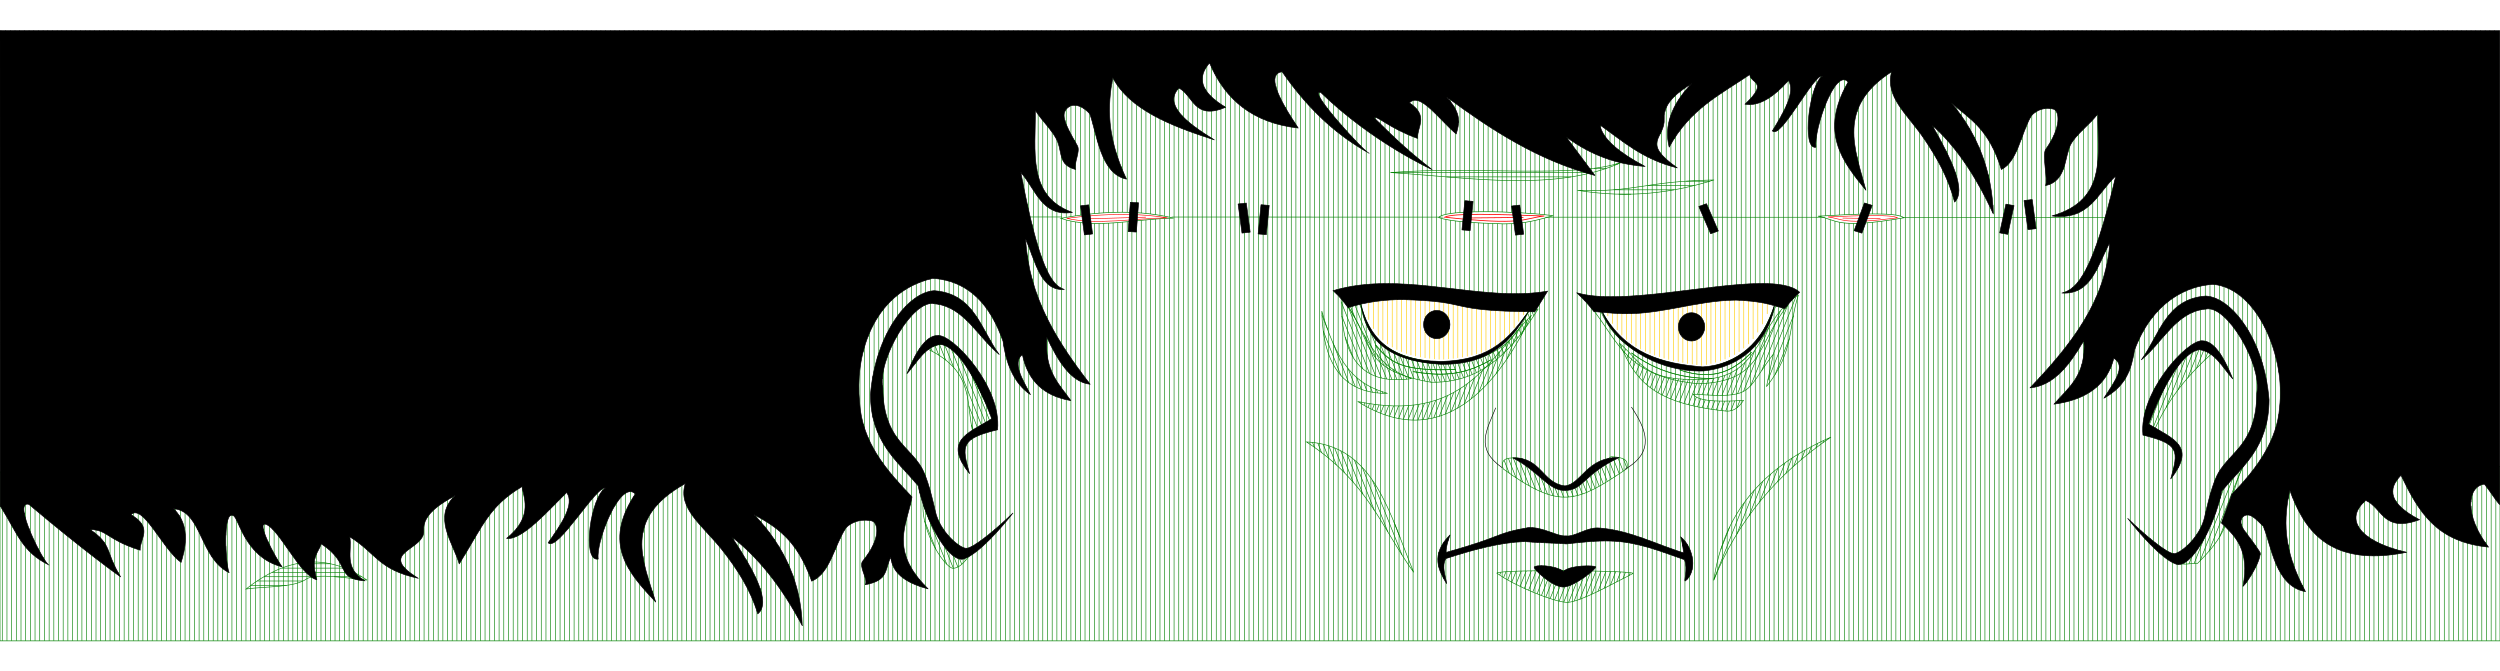 <?xml version="1.0" encoding="utf-8"?>
<!-- Generator: Adobe Illustrator 18.1.1, SVG Export Plug-In . SVG Version: 6.00 Build 0)  -->
<svg version="1.1"
	 id="svg2" xmlns:dc="http://purl.org/dc/elements/1.1/" xmlns:cc="http://creativecommons.org/ns#" xmlns:inkscape="http://www.inkscape.org/namespaces/inkscape" xmlns:sodipodi="http://sodipodi.sourceforge.net/DTD/sodipodi-0.dtd" xmlns:rdf="http://www.w3.org/1999/02/22-rdf-syntax-ns#" xmlns:svg="http://www.w3.org/2000/svg" inkscape:version="0.48.4 r9939" sodipodi:docname="Plot - Halloween - Frankie.svg"
	 xmlns="http://www.w3.org/2000/svg" xmlns:xlink="http://www.w3.org/1999/xlink" x="0px" y="0px" viewBox="854 -130.1 4096 1100"
	 enable-background="new 854 -130.1 4096 1100" xml:space="preserve">
<sodipodi:namedview  showgrid="false" inkscape:cy="425" inkscape:cx="2056.4613" inkscape:zoom="0.484375" borderopacity="1.0" bordercolor="#666666" pagecolor="#ffffff" id="base" inkscape:window-maximized="0" inkscape:current-layer="layer2" inkscape:pageshadow="2" inkscape:pageopacity="0.0" inkscape:window-x="840" inkscape:document-units="px" inkscape:window-y="0" inkscape:window-height="972" inkscape:window-width="824">
	</sodipodi:namedview>
<g>
	
		<g id="layer2" transform="translate(0,150)" inkscape:label="1 - Leg Warmer Yellow" inkscape:groupmode="layer" sodipodi:insensitive="true">
		<g id="g2999">
			<path id="path3002" inkscape:connector-curvature="0" fill="none" stroke="#FFCC00" d="M3088.9,204v12.1 M3096.6,243.7v-40.6
				 M3104.3,202.6v56.1 M3112,269.5v-66.9 M3119.7,202.6v74.9 M3127.3,283.8v-81 M3135,202.9v86 M3142.7,293v-89.8 M3150.4,203.5
				v92.9 M3158.1,299.4v-95.5 M3165.7,204.2v97.5 M3173.4,303.6v-99.1 M3181.1,204.8v100.4 M3188.8,306.5V205.3 M3196.5,205.7v101.8
				 M3204.1,308.3V206.2 M3211.8,206.7v102.2 M3219.5,308.9V207.1 M3227.2,207.6v100.6 M3234.9,307.5v-99.4 M3242.5,208.7v97.8
				 M3250.2,305.3v-96.1 M3257.9,209.8v94.1 M3265.6,302.1v-91.8 M3273.3,210.9v89.2 M3280.9,297.7v-86.2 M3288.6,212.1v82.5
				 M3296.3,291.2v-78.4 M3304,213.4v73.5 M3311.7,281.6V214 M3319.3,214.7v60.5 M3327,267.2v-51.8 M3334.7,216.2v41.2
				 M3342.4,246.8V217 M3350,217.7v18.4 M3357.7,226.6v-7.9"/>
		</g>
		<g id="g3004">
			<path id="path3007" inkscape:connector-curvature="0" fill="none" stroke="#FFCC00" d="M3480.6,219.4v5.1 M3488.3,237.7v-19.6
				 M3496,217.1v33.2 M3503.6,260.7v-44.5 M3511.3,215.4v54 M3519,276.6v-62 M3526.7,213.7v68.8 M3534.4,287.7V213 M3542,212.3v79.8
				 M3549.7,295.9v-84.2 M3557.4,211v88.2 M3565.1,302.2v-91.9 M3572.8,209.6v95.1 M3580.4,307.2v-98.1 M3588.1,208.5v100.7
				 M3595.8,311.1V207.9 M3603.5,207.4v105.4 M3611.2,314.2V206.8 M3618.8,206.3v109.5 M3626.5,316.9V205.8 M3634.2,205.3v112.6
				 M3641.9,319V204.9 M3649.6,204.5v113.1 M3657.2,315.9V204.1 M3664.9,203.6v110.1 M3672.6,311.4V203.2 M3680.3,202.9v105.6
				 M3687.9,305.1V202.6 M3695.6,202.4v98.8 M3703.3,296.4v-94.2 M3711,202.1v88.6 M3718.7,283.7V202 M3726.3,202.1v73.2
				 M3734,264.5v-62.4 M3741.7,202.6v48.5 M3749.4,234.3v-31.2 M3757.1,204.4V216"/>
		</g>
	</g>
	
		<g id="layer6" transform="translate(0,150)" inkscape:label="2 - Argyle Green" inkscape:groupmode="layer" sodipodi:insensitive="true">
		<g id="g3974">
			<g id="g3306">
				<path id="path3284" inkscape:connector-curvature="0" fill="none" stroke="#008000" stroke-width="1.06" d="M4333-189.1
					l-1840.7,0.7l3.7,291.8l-248.4,99.1L2234.8,491L854,493.2v276.7h4096V484.3l-324.7,0.6l-46.6-285.8l-234.1-61.8L4333-189.1z
					 M3282.1,66.8c40.9-0.3,89.4,2.7,116.6,6.6c-23.5,6.1-44.3,13.4-81.2,13.3c-49.4-1.3-88.5-4.1-106.4-10.3
					C3215.7,69.7,3246,67,3282.1,66.8z M2691.6,67.6c32.7,0,60.4,3.7,85.2,9.7c-59.7,0.7-130.2,19.2-184.8,0.3
					C2630,70.6,2662.7,67.7,2691.6,67.6L2691.6,67.6z M3923.1,70.4c25.5-0.1,44.3,1.5,50.4,6.3c-112,19.5-109.4,3.1-140.9-2.6
					C3865.5,72.2,3897.6,70.4,3923.1,70.4z M3722.4,196.7c27.2-0.2,45.7,1.2,46.9,5.2c-21.2,50.3-32.6,105.2-125.2,121.8
					c-132.8-16.5-147.9-63.3-173.2-107.5C3480.1,212.1,3640.7,197.2,3722.4,196.7z M3106.1,198.4c70.8-0.4,263.9,15.9,263.9,18.7
					c-37.8,36.8-33.8,88.3-153.7,96.2c-99.5-4.3-128.2-51.9-135-112.8C3084,199.1,3092.9,198.5,3106.1,198.4L3106.1,198.4z"/>
				<path id="path3309" inkscape:connector-curvature="0" fill="none" stroke="#008000" d="M857.7,493.2v276.7 M865.4,769.9V493.2
					 M873,493.2v276.7 M880.7,769.9V493.2 M888.4,493.1v276.8 M896.1,769.9V493.1 M903.8,493.1v276.8 M911.4,769.9V493.1
					 M919.1,493.1v276.8 M926.8,769.9V493.1 M934.5,493.1v276.8 M942.2,769.9V493.1 M949.8,493v276.8 M957.5,769.9V493 M965.2,493
					v276.9 M972.9,769.9V493 M980.6,493v276.9 M988.2,769.9V493 M995.9,493v276.9 M1003.6,769.9V493 M1011.3,492.9v276.9
					 M1019,769.9v-277 M1026.6,492.9v277 M1034.3,769.9v-277 M1042,492.9v277 M1049.7,769.9v-277 M1057.4,492.9v277 M1065,769.9
					v-277 M1072.7,492.8v277 M1080.4,769.9V492.8 M1088.1,492.8v277.1 M1095.8,769.9V492.8 M1103.4,492.8v277.1 M1111.1,769.9V492.8
					 M1118.8,492.8v277.1 M1126.5,769.9V492.8 M1134.1,492.8v277.1 M1141.8,769.9V492.7 M1149.5,492.7v277.2 M1157.2,769.9V492.7
					 M1164.9,492.7v277.2 M1172.5,769.9V492.7 M1180.2,492.7v277.2 M1187.9,769.9V492.7 M1195.6,492.7v277.2 M1203.3,769.9V492.6
					 M1210.9,492.6v277.3 M1218.6,769.9V492.6 M1226.3,492.6v277.3 M1234,769.9V492.6 M1241.7,492.6v277.3 M1249.3,769.9V492.6
					 M1257,492.6v277.3 M1264.7,769.9V492.5 M1272.4,492.5v277.4 M1280.1,769.9V492.5 M1287.7,492.5v277.4 M1295.4,769.9V492.5
					 M1303.1,492.5v277.4 M1310.8,769.9V492.5 M1318.5,492.5v277.4 M1326.1,769.9V492.5 M1333.8,492.4v277.5 M1341.5,769.9V492.4
					 M1349.2,492.4v277.5 M1356.9,769.9V492.4 M1364.5,492.4v277.5 M1372.2,769.9V492.4 M1379.9,492.4v277.5 M1387.6,769.9V492.4
					 M1395.3,492.3v277.5 M1402.9,769.9V492.3 M1410.6,492.3v277.6 M1418.3,769.9V492.3 M1426,492.3v277.6 M1433.7,769.9V492.3
					 M1441.3,492.3v277.6 M1449,769.9V492.3 M1456.7,492.2v277.6 M1464.4,769.9V492.2 M1472,492.2v277.7 M1479.7,769.9V492.2
					 M1487.4,492.2v277.7 M1495.1,769.9V492.2 M1502.8,492.2v277.7 M1510.4,769.9V492.2 M1518.1,492.1v277.7 M1525.8,769.9V492.1
					 M1533.5,492.1v277.8 M1541.2,769.9V492.1 M1548.8,492.1v277.8 M1556.5,769.9V492.1 M1564.2,492.1v277.8 M1571.9,769.9V492.1
					 M1579.6,492.1v277.8 M1587.2,769.9V492 M1594.9,492v277.9 M1602.6,769.9V492 M1610.3,492v277.9 M1618,769.9V492 M1625.6,492
					v277.9 M1633.3,769.9V492 M1641,492v277.9 M1648.7,769.9V491.9 M1656.4,491.9v278 M1664,769.9v-278 M1671.7,491.9v278
					 M1679.4,769.9v-278 M1687.1,491.9v278 M1694.8,769.9v-278 M1702.4,491.9v278 M1710.1,769.9v-278 M1717.8,491.8v278.1
					 M1725.5,769.9V491.8 M1733.2,491.8v278.1 M1740.8,769.9V491.8 M1748.5,491.8v278.1 M1756.2,769.9V491.8 M1763.9,491.8v278.1
					 M1771.6,769.9V491.7 M1779.2,491.7v278.2 M1786.9,769.9V491.7 M1794.6,491.7v278.2 M1802.3,769.9V491.7 M1809.9,491.7v278.2
					 M1817.6,769.9V491.7 M1825.3,491.7v278.2 M1833,769.9V491.7 M1840.7,491.6v278.2 M1848.3,769.9V491.6 M1856,491.6v278.3
					 M1863.7,769.9V491.6 M1871.4,491.6v278.3 M1879.1,769.9V491.6 M1886.7,491.6v278.3 M1894.4,769.9V491.6 M1902.1,491.5v278.3
					 M1909.8,769.9V491.5 M1917.5,491.5v278.4 M1925.1,769.9V491.5 M1932.8,491.5v278.4 M1940.5,769.9V491.5 M1948.2,491.5v278.4
					 M1955.9,769.9V491.5 M1963.5,491.4v278.4 M1971.2,769.9V491.4 M1978.9,491.4v278.5 M1986.6,769.9V491.4 M1994.3,491.4v278.5
					 M2001.9,769.9V491.4 M2009.6,491.4v278.5 M2017.3,769.9V491.4 M2025,491.4v278.5 M2032.7,769.9V491.3 M2040.3,491.3v278.6
					 M2048,769.9V491.3 M2055.7,491.3v278.6 M2063.4,769.9V491.3 M2071.1,491.3v278.6 M2078.7,769.9V491.3 M2086.4,491.3v278.6
					 M2094.1,769.9V491.2 M2101.8,491.2v278.7 M2109.5,769.9V491.2 M2117.1,491.2v278.7 M2124.8,769.9V491.2 M2132.5,491.2v278.7
					 M2140.2,769.9V491.2 M2147.8,491.2v278.7 M2155.5,769.9V491.1 M2163.2,491.1v278.8 M2170.9,769.9V491.1 M2178.6,491.1v278.8
					 M2186.2,769.9V491.1 M2193.9,491.1v278.8 M2201.6,769.9V491.1 M2209.3,491.1v278.8 M2217,769.9V491 M2224.6,491v278.8
					 M2232.3,769.9V491 M2240,374.3v395.5 M2247.7,769.9V202.3 M2255.4,199.3v570.6 M2263,769.9V196.2 M2270.7,193.2v576.7
					 M2278.4,769.9V190.1 M2286.1,187v582.9 M2293.8,769.9V184 M2301.4,180.9v589 M2309.1,769.9v-592 M2316.8,174.8v595.1
					 M2324.5,769.9V171.7 M2332.2,168.7v601.2 M2339.8,769.9V165.6 M2347.5,162.5v607.4 M2355.2,769.9V159.5 M2362.9,156.4v613.5
					 M2370.6,769.9V153.3 M2378.2,150.3v619.6 M2385.9,769.9V147.2 M2393.6,144.1v625.7 M2401.3,769.9V141.1 M2409,138v631.9
					 M2416.6,769.9V135 M2424.3,131.9v638 M2432,769.9V128.8 M2439.7,125.8v644.1 M2447.4,769.9V122.7 M2455,119.6v650.2
					 M2462.7,769.9V116.6 M2470.4,113.5v656.4 M2478.1,769.9V110.5 M2485.8,107.4v662.5 M2493.4-103.3v-85.1 M2493.4,104.3v665.6
					 M2501.1,769.9v-958.4 M2508.8-188.5v958.4 M2516.5,769.9v-958.4 M2524.1-188.5v958.4 M2531.8,769.9v-958.4 M2539.5-188.5v958.4
					 M2547.2,769.9v-958.4 M2554.9-188.5v958.4 M2562.5,769.9v-958.4 M2570.2-188.5v958.4 M2577.9,769.9v-958.4 M2585.6-188.5v958.4
					 M2593.3,77.4v-265.9 M2593.3,78v691.9 M2600.9,76.1v-264.7 M2600.9,80.3v689.6 M2608.6,74.9v-263.4 M2608.6,82.1v687.8
					 M2616.3,73.6v-262.2 M2616.3,83.5v686.4 M2624,72.6v-261.1 M2624,84.6v685.3 M2631.7,71.6v-260.2 M2631.7,85.3v684.6
					 M2639.3,70.7v-259.3 M2639.3,85.8v684.1 M2647,69.9v-258.4 M2647,86v683.8 M2654.7,69.3v-257.8 M2654.7,86v683.9 M2662.4,68.7
					v-257.3 M2662.4,85.8v684.1 M2670.1,68.2v-256.7 M2670.1,85.4v684.5 M2677.7,68v-256.5 M2677.7,85v684.8 M2685.4,67.8v-256.3
					 M2685.4,84.5v685.3 M2693.1,67.7v-256.2 M2693.1,83.9v686 M2700.8,67.8v-256.3 M2700.8,83.2v686.7 M2708.5,68v-256.6
					 M2708.5,82.5v687.4 M2716.1,68.4v-256.9 M2716.1,81.7v688.2 M2723.8,69v-257.6 M2723.8,81v688.9 M2731.5,69.7v-258.3
					 M2731.5,80.2v689.7 M2739.2,70.5v-259.1 M2739.2,79.6v690.3 M2746.9,71.6v-260.2 M2746.9,78.9v691 M2754.5,72.8v-261.4
					 M2754.5,78.3v691.6 M2762.2,74.2v-262.8 M2762.2,77.9v692 M2769.9,75.8v-264.4 M2769.9,77.6v692.3 M2777.6,769.9v-958.5
					 M2785.3-188.6v958.5 M2792.9,769.9v-958.5 M2800.6-188.6v958.5 M2808.3,769.9v-958.5 M2816-188.6v958.5 M2823.7,769.9v-958.5
					 M2831.3-188.6v958.5 M2839,769.9v-958.5 M2846.7-188.6v958.5 M2854.4,769.9v-958.5 M2862-188.6v958.5 M2869.7,769.9v-958.5
					 M2877.4-188.6v958.5 M2885.1,769.9v-958.5 M2892.8-188.6v958.5 M2900.4,769.9v-958.5 M2908.1-188.6v958.5 M2915.8,769.9v-958.5
					 M2923.5-188.6v958.5 M2931.2,769.9v-958.5 M2938.8-188.6v958.5 M2946.5,769.9v-958.5 M2954.2-188.6v958.5 M2961.9,769.9v-958.5
					 M2969.6-188.7v958.5 M2977.2,769.9v-958.5 M2984.9-188.7v958.5 M2992.6,769.9v-958.5 M3000.3-188.7v958.6 M3008,769.9v-958.6
					 M3015.6-188.7v958.6 M3023.3,769.9v-958.6 M3031-188.7v958.6 M3038.7,769.9v-958.6 M3046.4-188.7v958.6 M3054,769.9v-958.6
					 M3061.7-188.7v958.6 M3069.4,769.9v-958.6 M3077.1-188.7v958.6 M3084.8,199.5v-388.2 M3084.8,221.7v548.2 M3092.4,198.8v-387.5
					 M3092.4,245.8v524 M3100.1,198.6v-387.3 M3100.1,260.7v509.2 M3107.8,198.4v-387.1 M3107.8,271.3v498.6 M3115.5,198.5v-387.2
					 M3115.5,279.4v490.5 M3123.2,198.7v-387.4 M3123.2,285.9v484 M3130.8,198.8v-387.5 M3130.8,291.2v478.7 M3138.5,199v-387.7
					 M3138.5,295.5v474.4 M3146.2,199.3v-388 M3146.2,299.1v470.8 M3153.9,199.7v-388.4 M3153.9,302.3v467.6 M3161.6,200v-388.7
					 M3161.6,304.7v465.2 M3169.2,200.4v-389.1 M3169.2,306.9v463 M3176.9,200.7v-389.4 M3176.9,308.5v461.3 M3184.6,201.2v-389.9
					 M3184.6,310v459.9 M3192.3,201.6v-390.4 M3192.3,311.1v458.8 M3199.9,202.1v-390.8 M3199.9,312.1v457.8 M3207.6,202.6v-391.3
					 M3207.6,312.6v457.2 M3215.3,73.5v-262.3 M3215.3,77.6V203 M3215.3,769.9V313.2 M3223-188.7V71.2 M3223,203.5V79.4 M3223,312.6
					v457.2 M3230.7,69.8v-258.5 M3230.7,80.7v123.3 M3230.7,769.9v-458 M3238.3-188.7V68.8 M3238.3,204.6V81.8 M3238.3,311.1v458.8
					 M3246,68.1v-256.8 M3246,82.7v122.5 M3246,769.9v-460 M3253.7-188.8V67.6 M3253.7,205.7V83.4 M3253.7,308.7v461.2 M3261.4,67.3
					v-256 M3261.4,84v122.3 M3261.4,769.9V307.1 M3269.1-188.8V67.1 M3269.1,206.9V84.5 M3269.1,305.3v464.6 M3276.7,66.9v-255.7
					 M3276.7,85v122.5 M3276.7,769.9V303 M3284.4-188.8V66.8 M3284.4,208.1V85.5 M3284.4,300.5v469.4 M3292.1,66.9v-255.6
					 M3292.1,85.7v123 M3292.1,769.9V297.2 M3299.8-188.8V67 M3299.8,209.4V86 M3299.8,293.6v476.3 M3307.5,67v-255.8 M3307.5,86.3
					V210 M3307.5,769.9V289.2 M3315.1-188.8v256 M3315.1,210.7V86.6 M3315.1,283.7v486.2 M3322.8,67.5v-256.3 M3322.8,86.5v124.9
					 M3322.8,769.9V277 M3330.5-188.8V67.8 M3330.5,212.2V86.4 M3330.5,269v500.9 M3338.2,68.2v-257 M3338.2,85.8v127.1
					 M3338.2,769.9V259 M3345.9-188.8V68.5 M3345.9,213.7V85 M3345.9,248v521.9 M3353.5,69.1v-257.9 M3353.5,84v130.5 M3353.5,769.9
					V237.1 M3361.2-188.8V69.6 M3361.2,215.4V82.6 M3361.2,226.8v543.1 M3368.9,70.2v-259 M3368.9,80.9v135.9 M3368.9,769.9V218.3
					 M3376.6-188.8V70.8 M3376.6,769.9V79.1 M3384.3-188.8V71.7 M3384.3,769.9V77.2 M3391.9-188.8V72.6 M3391.9,769.9V75.1
					 M3399.6-188.8v958.7 M3407.3,769.9v-958.7 M3415-188.8v958.7 M3422.7,769.9v-958.7 M3430.3-188.8v958.7 M3438,769.9v-958.7
					 M3445.7-188.8v958.7 M3453.4,769.9v-958.7 M3461.1-188.8v958.7 M3468.7,769.9v-958.7 M3476.4-188.8v403.8 M3476.4,769.9V226
					 M3484.1-188.8v402.6 M3484.1,769.9V239.6 M3491.8-188.8v401.7 M3491.8,769.9v-518 M3499.5-188.8v400.7 M3499.5,769.9V262.2
					 M3507.1-188.8V211 M3507.1,769.9v-499 M3514.8-188.8v399.1 M3514.8,769.9V278.1 M3522.5-188.9v398.3 M3522.5,769.9V284.2
					 M3530.2-188.9v397.5 M3530.2,769.9V289.5 M3537.8-188.9v396.8 M3537.8,769.9V294.1 M3545.5-188.9v396.1 M3545.5,769.9V298
					 M3553.2-188.9v395.4 M3553.2,769.9V301.5 M3560.9-188.9v394.7 M3560.9,769.9V304.6 M3568.6-188.9v394 M3568.6,769.9V307.4
					 M3576.2-188.9v393.4 M3576.2,769.9v-460 M3583.9-188.9V204 M3583.9,769.9V312.1 M3591.6-188.9v392.3 M3591.6,769.9V314.1
					 M3599.3-188.9v391.7 M3599.3,769.9V316 M3607-188.9v391.1 M3607,769.9V317.5 M3614.6-188.9v390.5 M3614.6,769.9V319
					 M3622.3-188.9v390.1 M3622.3,769.9V320.5 M3630-188.9v389.6 M3630,769.9V321.6 M3637.7-188.9v389.1 M3637.7,769.9V322.7
					 M3645.4-188.9v388.6 M3645.4,769.9V323.4 M3653-188.9v388.1 M3653,769.9V321.7 M3660.7-188.9v387.8 M3660.7,769.9V320
					 M3668.4-188.9v387.4 M3668.4,769.9V317.7 M3676.1-188.9v387 M3676.1,769.9V315.3 M3683.8-188.9v386.6 M3683.8,769.9V312.3
					 M3691.4-188.9v386.3 M3691.4,769.9v-461 M3699.1-188.9v386.2 M3699.1,769.9V305 M3706.8-188.9v386 M3706.8,769.9V300.1
					 M3714.5-188.9v385.8 M3714.5,769.9V294.5 M3722.2-188.9v385.6 M3722.2,769.9V287.8 M3729.8-188.9v385.7 M3729.8,769.9V279.6
					 M3737.5-188.9v385.8 M3737.5,769.9V269.6 M3745.2-188.9v386 M3745.2,769.9V257.2 M3752.9-188.9v386.5 M3752.9,769.9V241.7
					 M3760.6-188.9v387.3 M3760.6,769.9V223.3 M3768.2-188.9v389.7 M3768.2,769.9V204.4 M3775.9-188.9v958.8 M3783.6,769.9v-958.8
					 M3791.3-188.9v958.8 M3799,769.9V-189 M3806.6-189v958.8 M3814.3,769.9V-189 M3822-189v958.8 M3829.7,769.9V-189 M3837.4-189
					V73.8 M3837.4,769.9V75.2 M3845-189V73.4 M3845,769.9V77.2 M3852.7-189V73 M3852.7,769.9V79.8 M3860.4-189V72.6 M3860.4,769.9
					V82.2 M3868.1-189V72.2 M3868.1,769.9V84 M3875.7-189V71.8 M3875.7,769.9V85.1 M3883.4-189V71.4 M3883.4,769.9V85.7 M3891.1-189
					V71.1 M3891.1,769.9v-684 M3898.8-189V70.8 M3898.8,769.9V85.8 M3906.5-189V70.6 M3906.5,769.9V85.4 M3914.1-189V70.5
					 M3914.1,769.9V84.8 M3921.8-189V70.4 M3921.8,769.9V84.1 M3929.5-189V70.5 M3929.5,769.9V83.2 M3937.2-189V70.6 M3937.2,769.9
					V82.3 M3944.9-189V70.9 M3944.9,769.9V81.2 M3952.5-189V71.5 M3952.5,769.9V80.1 M3960.2-189V72.3 M3960.2,769.9V78.8
					 M3967.9-189V74.1 M3967.9,769.9V77.6 M3975.6-189v958.9 M3983.3,769.9V-189 M3990.9-189v958.9 M3998.6,769.9V-189 M4006.3-189
					v958.9 M4014,769.9V-189 M4021.7-189v958.9 M4029.3,769.9V-189 M4037-189v958.9 M4044.7,769.9V-189 M4052.4-189v958.9
					 M4060.1,769.9V-189 M4067.7-189v958.9 M4075.4,769.9V-189 M4083.1-189.1v958.9 M4090.8,769.9v-958.9 M4098.5-189.1v958.9
					 M4106.1,769.9v-958.9 M4113.8-189.1v959 M4121.5,769.9v-959 M4129.2-189.1v959 M4136.9,769.9v-959 M4144.5-189.1v959
					 M4152.2,769.9v-959 M4159.9-189.1v959 M4167.6,769.9v-959 M4175.3-189.1v959 M4182.9,769.9v-959 M4190.6-189.1v959
					 M4198.3,769.9v-959 M4206-189.1v959 M4213.6,769.9v-959 M4221.3-189.1v959 M4229,769.9v-959 M4236.7-189.1v959 M4244.4,769.9
					v-959 M4252-189.1v959 M4259.7,769.9v-959 M4267.4-189.1v959 M4275.1,769.9v-959 M4282.8-189.1v959 M4290.4,769.9v-959
					 M4298.1-189.1v959 M4305.8,769.9v-959 M4313.5-189.1v959 M4321.2,769.9v-959 M4328.8-189.1v959 M4336.5,769.9V-90.7
					 M4344.2,126.2v643.7 M4351.9,769.9V139.2 M4359.6,141.3v628.6 M4367.2,769.9V143.3 M4374.9,145.3v624.6 M4382.6,769.9V147.4
					 M4390.3,149.4v620.5 M4398,769.9V151.4 M4405.6,153.4v616.5 M4413.3,769.9V155.5 M4421,157.5v612.4 M4428.7,769.9V159.5
					 M4436.4,161.5v608.4 M4444,769.9V163.6 M4451.7,165.6v604.3 M4459.4,769.9V167.6 M4467.1,169.6v600.2 M4474.8,769.9V171.7
					 M4482.4,173.7v596.2 M4490.1,769.9V175.7 M4497.8,177.7v592.1 M4505.5,769.9V179.8 M4513.2,181.8v588.1 M4520.8,769.9V183.8
					 M4528.5,185.9v584 M4536.2,769.9v-582 M4543.9,189.9v580 M4551.5,769.9v-578 M4559.2,194v575.9 M4566.9,769.9V196 M4574.6,198
					v571.9 M4582.3,769.9V220.7 M4589.9,267.8v502.1 M4597.6,769.9v-455 M4605.3,362v407.9 M4613,769.9V409.1 M4620.7,456.2v313.7
					 M4628.3,769.9v-285 M4636,484.9v285 M4643.7,769.9v-285 M4651.4,484.8v285 M4659.1,769.9V484.8 M4666.7,484.8v285.1
					 M4674.4,769.9V484.8 M4682.1,484.8v285.1 M4689.8,769.9V484.8 M4697.5,484.8v285.1 M4705.1,769.9V484.7 M4712.8,484.7v285.2
					 M4720.5,769.9V484.7 M4728.2,484.7v285.2 M4735.9,769.9V484.7 M4743.5,484.7v285.2 M4751.2,769.9V484.7 M4758.9,484.7v285.2
					 M4766.6,769.9V484.6 M4774.3,484.6v285.3 M4781.9,769.9V484.6 M4789.6,484.6v285.3 M4797.3,769.9V484.6 M4805,484.6v285.3
					 M4812.7,769.9V484.6 M4820.3,484.6v285.3 M4828,769.9V484.5 M4835.7,484.5v285.4 M4843.4,769.9V484.5 M4851.1,484.5v285.4
					 M4858.7,769.9V484.5 M4866.4,484.5v285.4 M4874.1,769.9V484.5 M4881.8,484.4v285.4 M4889.4,769.9V484.4 M4897.1,484.4v285.5
					 M4904.8,769.9V484.4 M4912.5,484.4v285.5 M4920.2,769.9V484.4 M4927.8,484.4v285.5 M4935.5,769.9V484.4 M4943.2,484.3v285.5"/>
			</g>
		</g>
		<g id="g4033" transform="translate(0.119,-151.291)">
			<path id="path4015" inkscape:connector-curvature="0" sodipodi:nodetypes="cccc" fill="none" stroke="#008000" d="M1257,836.2
				c65.2-51.3,131.2-60.4,198.2-14.6c-37.7-3.8-80.7-10.9-98.4-2.4C1337.6,834,1291.9,831.6,1257,836.2z"/>
			<path id="path4036" inkscape:connector-curvature="0" fill="none" stroke="#008000" d="M1265.1,830.2h58.3 M1350.2,823.1h-74.9
				 M1286.6,816.1h83.3 M1446.4,816.1h-45.2 M1299.7,809h134.2 M1418.4,802h-102.7 M1340,794.9h54.8"/>
		</g>
		<path id="path4171" inkscape:connector-curvature="0" sodipodi:nodetypes="cccccccc" fill="none" stroke="#008000" d="M2530,75.4
			l64,0 M2773.7,75.5c148,0,295.9,0.1,443.9,0.1 M3385.8,75.7c152.9,0,305.9,0.1,458.8,0.1 M3970.7,75.9l341.9,0.1"/>
		<g id="g3394" transform="translate(0.119,-151.291)">
			<g id="g3649">
				<path id="path4218" inkscape:connector-curvature="0" sodipodi:nodetypes="cczc" fill="none" stroke="#008000" d="M3306.2,810.1
					c7.9-6.4,224.8-4.3,223.3,0.6c-33.3,16.8-87.2,47.1-107.7,47.4S3334.8,831.1,3306.2,810.1L3306.2,810.1z"/>
				<path id="path3652" inkscape:connector-curvature="0" fill="none" stroke="#008000" d="M3312.8,808.7l-1.8,4.5 M3317.4,817.5
					l3.8-9.5 M3329.6,807.6l-5.4,13.7 M3330.8,825l7.1-17.9 M3346.2,806.8l-8.6,21.7 M3344.4,831.9l10-25.2 M3362.7,806.5
					l-11.3,28.6 M3358.3,838.2l12.6-31.8 M3379.1,806.2l-13.9,35 M3372.3,844.1l15-37.9 M3395.5,806.2l-16.1,40.6 M3386.5,849.5
					l17.1-43.2 M3411.8,806.2l-18.1,45.6 M3401,854.1l19-47.9 M3428.1,806.3l-19.7,49.7 M3416,857.6l20.3-51.2 M3444.4,806.5
					l-20.4,51.4 M3432.9,856l19.6-49.4 M3460.7,806.7l-18.4,46.4 M3452,849.1l16.7-42.2 M3476.8,807.1l-14.9,37.6 M3472,840.1
					l13-32.7 M3493,807.6l-10.8,27.3 M3492.4,829.8l8.6-21.8 M3509,808.4l-6.4,16.2 M3512.9,819.3l4.1-10.5 M3524.9,809.6l-1.8,4.5"
					/>
			</g>
		</g>
		<g id="g3399" transform="translate(0.119,-151.291)">
			<path id="path4204" inkscape:connector-curvature="0" sodipodi:nodetypes="cccc" fill="none" stroke="#008000" d="M2373.4,442.9
				c79.9,37.9,61.6,91.3,75.3,139.6c7.8-12.4,20.9-18.7,35.7-23.1C2450.8,506.4,2427.9,408.7,2373.4,442.9z"/>
			<path id="path3402" inkscape:connector-curvature="0" fill="none" stroke="#008000" d="M2378.6,440l2.8,7.1 M2392,453.2
				l-6.3-15.9 M2393.3,435.9l10,25.4 M2450.4,580.1l-5-12.7 M2401.8,436.6l14.5,36.5 M2456.1,573.8l-15-37.8 M2411.6,440.7
				l50.8,128.3 M2469,565.2L2423.8,451 M2443.5,480l32.6,82.3 M2483.3,559.8l-2.8-7"/>
		</g>
		<g id="g3404" transform="translate(0.119,-151.291)">
			<path id="path4206" inkscape:connector-curvature="0" sodipodi:nodetypes="cczc" fill="none" stroke="#008000" d="M2369.5,679.6
				c10.2,42.7,19.8,85.8,74.6,100.2c-7.4,7.1-14.8,21.5-28.4,22.5C2402.1,803.2,2352.8,729.5,2369.5,679.6L2369.5,679.6z"/>
			<path id="path3407" inkscape:connector-curvature="0" fill="none" stroke="#008000" d="M2368.8,724.7l18.4,46.4 M2405.1,795.7
				l-38.8-98 M2368.5,682.8l4.4,11.2 M2415.8,802.2l-22.5-56.8 M2408,761.7l15.2,38.4 M2429.6,795.8l-10.3-26 M2429.5,774.7l5.9,15
				 M2441,783.3l-2-5.1"/>
		</g>
		<g id="g3409" transform="translate(0.119,-151.291)">
			<path id="path4220" inkscape:connector-curvature="0" sodipodi:nodetypes="ccc" fill="none" stroke="#008000" d="M2994.4,595.2
				c111.7,5.4,136.2,118.8,175.7,213.7C3117.9,736.9,3095.8,661.4,2994.4,595.2z"/>
			<path id="path3412" inkscape:connector-curvature="0" fill="none" stroke="#008000" d="M2995.9,595.4l0.5,1.2 M3007.6,604.3
				l-3.3-8.3 M3013,597.3l6.2,15.6 M3031,622.3l-9.2-23.2 M3031,601.7l12.4,31.4 M3056.7,645.9l-16.1-40.7 M3050.6,609.9l20.4,51.5
				 M3087,681l-25.7-64.8 M3072.9,624.9l32.6,82.3 M3127.8,742.8l-41.7-105.4 M3102.5,658.2l48.4,122.2 M3147.8,751.9l-9.9-25"/>
		</g>
		<g id="g3414" transform="translate(0.119,-151.291)">
			<path id="path4210" inkscape:connector-curvature="0" sodipodi:nodetypes="ccc" fill="none" stroke="#008000" d="M3019.5,380.9
				c1.9,94.7,40.6,135.6,107.7,134.8C3087.6,503.6,3048.7,485.3,3019.5,380.9z"/>
			<path id="path3417" inkscape:connector-curvature="0" fill="none" stroke="#008000" d="M3021.9,413.5l28.7,72.4 M3029.1,411.1
				l-9.3-23.5 M3037.8,433l25.7,64.8 M3074.3,504.6l-11.6-29.3 M3076.6,489.7l7.6,19.2 M3093.6,511.9l-5.3-13.4 M3098.9,504.8
				l3.6,9.1 M3111.1,514.9l-2.2-5.7 M3118.4,512.7l1.1,2.7"/>
		</g>
		<g id="g3419" transform="translate(0.119,-151.291)">
			<path id="path4216" inkscape:connector-curvature="0" sodipodi:nodetypes="cccccc" fill="none" stroke="#008000" d="
				M3316.8,639.5c93,67.1,119.2,56.1,202.8-0.6c0.5-8.8,3.8-18.4-26.4-19.4c-24.6,18.4-47.5,42.3-75.3,50.4
				c-30.1-6.1-48.7-29.3-70.7-47.4C3325.3,619.5,3310.6,621.7,3316.8,639.5z"/>
			<path id="path3422" inkscape:connector-curvature="0" fill="none" stroke="#008000" d="M3318.2,625.3l8.4,21.2 M3337.8,654.1
				l-12.6-31.9 M3333.1,621.4l15.7,39.7 M3359.4,667.3l-18-45.4 M3351.3,626.2l18.4,46.5 M3379.7,677.2l-15.8-39.9 M3376.3,648.1
				l13,32.8 M3398.5,683.5L3388,657 M3398.6,663.2l8.7,21.9 M3415.8,685.7l-7.3-18.4 M3417.6,669.9l6.2,15.6 M3431.6,684.5
				l-6.8-17.1 M3431.8,664.3l7.3,18.5 M3446.4,680.6l-7.8-19.8 M3445.1,656.7l8.4,21.3 M3460.5,674.8l-8.9-22.5 M3457.9,647.6
				l9.4,23.9 M3474,667.8l-10-25.2 M3470.3,637.7l10.4,26.3 M3487.3,660l-10.8-27.3 M3482.7,627.8l11.1,28.1 M3500.3,651.6
				l-11.4-28.8 M3495.9,619.7l10.9,27.6 M3513.3,643.1l-8.9-22.5 M3513.6,623.2l6,15.2"/>
		</g>
		<g id="g3531" transform="translate(0.119,-151.291)">
			<path id="path4214" inkscape:connector-curvature="0" sodipodi:nodetypes="ccc" fill="none" stroke="#008000" d="M3363,387.6
				c-71.1,72.5-111.5,177.5-284.7,141.4C3228.1,623.5,3321.7,476.2,3363,387.6z"/>
			<path id="path3534" inkscape:connector-curvature="0" fill="none" stroke="#008000" d="M3082.5,529.8l-0.5,1.4 M3088.6,535.1
				l1.5-3.8 M3097.7,532.6l-2.5,6.2 M3102.1,542.2l3.4-8.5 M3113.3,534.6l-4.3,10.8 M3116,548.3l5.1-12.9 M3129.1,535.9l-5.9,15
				 M3130.4,553.3l6.7-17 M3145.3,536.3l-7.5,18.9 M3145.3,556.9l8.2-20.8 M3161.9,535.7l-8.9,22.5 M3160.8,559l9.6-24.2
				 M3179.1,533.5l-10.3,26 M3177,559.3l10.9-27.4 M3196.9,529.8l-11.5,29 M3194.1,557.6l12.1-30.6 M3215.7,523.6l-12.8,32.2
				 M3212.1,553.2l13.4-33.9 M3235.8,514.1l-14.1,35.7 M3231.6,545.4l15-37.8 M3257.8,499.9l-15.9,40.1 M3252.8,533.1l17-42.9
				 M3282.7,478.2l-18.4,46.4 M3276.7,514l19.8-50.1 M3311.4,447.1l-21.2,53.4 M3305.3,483.2l21.6-54.4 M3342.2,410.6l-19.3,48.6
				 M3346.5,420.2l10.3-26"/>
		</g>
		<g id="g3536" transform="translate(0.119,-151.291)">
			<path id="path3020" inkscape:connector-curvature="0" sodipodi:nodetypes="czccccccc" fill="none" stroke="#008000" d="
				M3507,433.1c39.3,35,42,63.6,138.7,59.5c96.7-4.2,87.9-97.7,154.6-137.8c-16.5,49.7-5.7,91.5-52.2,149.9l11.2-53.4
				c-48.1,64-30.9,72.9-131.5,65.6c5.8,9.3,29.1,13.9,82.6,10.3c-7,10.7-15.5,18.2-27.7,17.6C3554.3,531.9,3531.6,488.6,3507,433.1
				L3507,433.1z"/>
			<path id="path3539" inkscape:connector-curvature="0" fill="none" stroke="#008000" d="M3511.4,437.2l-1.2,2.9 M3514.7,449.7
				l2.7-6.7 M3523.1,448.9l-3.9,9.9 M3524,467.4l4.9-12.5 M3534.7,460.9l-5.7,14.5 M3534.2,482.8l6.4-16.2 M3546.8,471.8l-7,17.8
				 M3545.5,495.6l7.6-19.2 M3559.7,480.3l-8.2,20.8 M3557.7,506.2l9-22.6 M3573.8,486.2l-9.7,24.5 M3570.6,514.7l10.5-26.4
				 M3588.6,490l-11.3,28.5 M3584.2,521.7l12.1-30.6 M3604.1,492l-13,32.8 M3598.3,527.4l13.8-34.8 M3620.1,492.9l-14.7,37.1
				 M3612.8,532.1l15.5-39.1 M3636.5,492.9l-16.4,41.4 M3635,517.3l9.8-24.7 M3633.3,521.6l-5.7,14.4 M3642.9,517.8l10.2-25.7
				 M3640.3,524.5l-5.2,13.2 M3650.9,518.3l10.8-27.3 M3647.8,526.2l-5.1,12.9 M3658.9,518.8l11.7-29.6 M3655.5,527.3l-5.2,13.1
				 M3667,519l13-32.8 M3663.4,528l-5.4,13.7 M3675.1,519l14.7-37 M3671.5,528.3l-5.7,14.5 M3683.4,518.8l17.1-43.3 M3679.6,528.4
				l-6.1,15.3 M3691.9,518l21-53.1 M3687.8,528.3l-6.5,16.4 M3700.7,516.4l28-70.8 M3696.1,528l-6.4,16.2 M3710.4,512.5l41.3-104.4
				 M3704.5,527.6l-4.7,11.8 M3722.4,502.9l48.4-122.2 M3784.7,366.4l-44.4,112 M3758.9,452l37.5-94.6 M3792.3,388.4l-41.9,105.8
				 M3762.2,484.8l23.4-59"/>
		</g>
		<g id="g3541" transform="translate(0.119,-151.291)">
			<path id="path3024" inkscape:connector-curvature="0" sodipodi:nodetypes="cccc" fill="none" stroke="#008000" d="M4383.7,575.8
				c22.8-52,56.5-92,95.1-126.3c-31-23.6-57.5,11.3-83.2,56.5C4379.4,537,4355.9,572.7,4383.7,575.8z"/>
			<path id="path3544" inkscape:connector-curvature="0" fill="none" stroke="#008000" d="M4378,539.7l-5.4,13.6 M4373.6,571.4
				l33.5-84.5 M4425.1,462l-44.8,113.1 M4402.9,538.7l35.2-88.9 M4448.6,444l-26.1,65.9 M4438.5,489.9l19-47.9 M4465.3,442.9
				l-12.5,31.5 M4466.3,461l6.1-15.5"/>
		</g>
		<g id="g3546" transform="translate(0.119,-151.291)">
			<path id="path3026" inkscape:connector-curvature="0" sodipodi:nodetypes="cccc" fill="none" stroke="#008000" d="M4536.9,618.9
				c-46.1,87.7-9.1,103.2-82.6,175.4c-12.8-0.7-25.5,5.1-38.3-4.2C4518.8,715.9,4438.7,687.1,4536.9,618.9L4536.9,618.9z"/>
			<path id="path3549" inkscape:connector-curvature="0" fill="none" stroke="#008000" d="M4418.4,788.3l-1,2.6 M4424.3,794.2l6-15
				 M4442.8,768l-10.9,27.4 M4479.5,696.1l14.6-36.9 M4457.3,752l-17,43 M4448.7,794.4l60.7-153.2 M4521.9,630.1l-63.3,159.8
				 M4473,774.4l60.6-153.1 M4506.2,711.3l-15.6,39.4"/>
		</g>
		<g id="g3551" transform="translate(0.119,-151.291)">
			<path id="path3022" inkscape:connector-curvature="0" sodipodi:nodetypes="ccc" fill="none" stroke="#008000" d="M3853.8,587.3
				c-89.4,60.7-154,138.6-192.2,234.9C3675.8,727,3725.5,643.9,3853.8,587.3z"/>
			<path id="path3554" inkscape:connector-curvature="0" fill="none" stroke="#008000" d="M3687.8,734.7l-14.6,36.9 M3661.9,820.8
				l49.9-126.1 M3728,674.5l-28.6,72.2 M3719.6,716.2l22.3-56.2 M3754.8,648.1l-18.1,45.7 M3752,675.8l14.8-37.4 M3778.4,629.8
				l-12.2,30.8 M3779.7,647.2l10-25.3 M3800.5,615.2l-7.9,20 M3805.1,624.3l6.2-15.5 M3821.6,603.1l-4.5,11.3 M3829,605.3l3-7.6
				 M3842,592.9l-1.5,3.8 M3851.9,588.7l0.2-0.6"/>
		</g>
		<g id="g3687" transform="translate(0.119,-151.291)">
			<path id="path4212" inkscape:connector-curvature="0" sodipodi:nodetypes="ccc" fill="none" stroke="#008000" d="M3051.2,359.1
				c0,86.3,24.5,145.9,115.6,132.3C3093.5,466.6,3087,397.9,3051.2,359.1z"/>
			<path id="path3690" inkscape:connector-curvature="0" fill="none" stroke="#008000" d="M3057.8,423.4l13.1,33.1 M3086.5,475.3
				l-34.2-86.3 M3051.3,365.8l46.4,117.3 M3107.8,487.6l-45.1-113.8 M3089.5,420.8l27.6,69.7 M3125.9,492.2l-16-40.3 M3124,466.7
				l10.5,26.4 M3142.7,493.3l-6.9-17.5 M3146.6,482.5l4.2,10.6 M3158.7,492.5l-2-4.9 M3166.4,491.3l0.1,0.2"/>
		</g>
		<g id="g3826" transform="translate(0.119,-151.291)">
			<path id="path3018" inkscape:connector-curvature="0" sodipodi:nodetypes="ccc" fill="none" stroke="#008000" d="M3438.3,183
				c98.4,3.4,105-14.4,223.9-17C3596.8,186.5,3524.8,197.1,3438.3,183z"/>
			<path id="path3829" inkscape:connector-curvature="0" fill="none" stroke="#008000" d="M3506.1,189.3h20.2 M3596.7,182.2h-98.8
				 M3553.8,175.2h75.5 M3655.1,168.1h-38.6"/>
		</g>
		<g id="g3831" transform="translate(0.119,-151.291)">
			<path id="path3016" inkscape:connector-curvature="0" sodipodi:nodetypes="ccc" fill="none" stroke="#008000" d="M3513,136.3
				c-110.1,50.3-248,25.9-381.2,17.6C3272.6,142.8,3436.7,164.5,3513,136.3z"/>
			<path id="path3834" inkscape:connector-curvature="0" fill="none" stroke="#008000" d="M3223.8,161h204 M3462.3,154H3133
				 M3465.2,146.9h20.8 M3504.7,139.9h-2.9"/>
		</g>
		<g id="g2984-1" transform="matrix(0.145,0,0,0.12,333.237,595.627)">
			<path id="path5170-7" inkscape:connector-curvature="0" sodipodi:nodetypes="ccczcccc" fill="none" d="M6921,1398.1
				c-33.6-5.6-58.2-129.6-45.8-385.5c6.9-90.5,27.3-179.1,58.9-256.7c3.8-8.3,10.4-17.2,17.2-16.2c6.7,1,8.5,11.6,8.1,20.7
				c3.2,65.3-27.6,214.1-45.8,321.1c-2.1,14.6-10,80.7,30.8,76.3c15.3,0,30.7-0.9,44.8,6.9"/>
			<path id="path5172-4" inkscape:connector-curvature="0" sodipodi:nodetypes="cscccc" fill="none" d="M7078.7,734.3
				c-10.5,7.5-20.3,28.8-26,46.2c-46.9,143-62.3,269-46.9,342.1c16.4,51.9,37.9,24.5,59.5,0c24.7-27.8,42.6-34.4,41,7.3
				c1.8,61.2-0.4,123.7,14.7,180.3"/>
		</g>
		<path id="path3861-9" inkscape:connector-curvature="0" sodipodi:nodetypes="ccccccc" fill="none" stroke="#008000" d="
			M3462.2,225c44.4,54.9,54.7,112,174.8,123.7c107.2-4,93.5-63.4,145.9-128.3l-19.5,1c-21,55.4-45.7,92.3-118.9,105
			c-75.4-8.8-141.5-30-169.8-101.4L3462.2,225z"/>
		<g id="g4034">
			<path id="path3857-0" inkscape:connector-curvature="0" sodipodi:nodetypes="ccccccc" fill="none" stroke="#008000" d="
				M3059.1,216.8c47.1,65,21,108.9,139.7,129.4c87.7,1.7,136.2-58.1,175.2-119.9l-12.4-1.2c-17.3,28.2-31.3,87-148.6,91.1
				c-57.9-3.3-121-23.9-130.1-101.4L3059.1,216.8z"/>
			<path id="path4037" inkscape:connector-curvature="0" fill="none" stroke="#008000" d="M3064.4,216.3l9.5,23.9 M3108.2,306.3
				l-35.9-90.6 M3080.2,215l4.8,12 M3121.2,318.6l-21.8-55.1 M3114.8,281.8l17.4,43.9 M3142.3,330.6l-15.6-39.4 M3137.5,297.7
				l14.5,36.6 M3161.4,337.6l-13.9-35.1 M3157.1,306.1l13.4,33.9 M3179.7,342.3l-13.2-33.4 M3175.5,311.2l13.1,33 M3197.4,345.9
				l-13.1-33 M3193,314.3l12.6,31.9 M3213.7,345.8l-12.1-30.6 M3210.1,315.9l11.6,29.2 M3229.4,344.1l-11.2-28.3 M3226.1,315.3
				l10.8,27.3 M3244.5,340.9l-10.4-26.2 M3241.9,313.7l9.9,25 M3259,336.3l-9.4-23.7 M3257.2,311.2l8.8,22.2 M3272.9,330.3
				l-8.2-20.7 M3272.2,307.6l7.6,19.1 M3286.3,322.8l-6.9-17.4 M3286.6,302.8l6.3,15.9 M3299.2,314.1l-5.6-14.2 M3300.4,296.6
				l5.1,12.8 M3311.6,304.1l-4.4-11.1 M3313.6,288.6l4,10 M3323.5,292.9l-3.6-9 M3326,278.5l3.2,8.2 M3334.9,280.4l-3.1-7.8
				 M3337.4,266l3.1,7.8 M3345.9,266.9l-3.3-8.3 M3347.6,250.7l3.6,9.2 M3356.6,252.5l-4.2-10.5 M3357.1,233.3l4.6,11.6
				 M3366.8,237.2l-4.8-12.1 M3370.6,226l1.4,3.5"/>
		</g>
		<path id="path4269" inkscape:connector-curvature="0" sodipodi:nodetypes="cc" fill="none" stroke="#008000" d="M3107.3,285.2
			c24,28.9,43.2,43.8,131.5,40.1"/>
		<path id="path4271" inkscape:connector-curvature="0" sodipodi:nodetypes="cc" fill="none" stroke="#008000" d="M3168.8,328.9
			c39.3,6.4,79.5,9.2,127.5-19.4"/>
		<path id="path4269-7" inkscape:connector-curvature="0" sodipodi:nodetypes="cc" fill="none" stroke="#008000" d="M3108,284.9
			c24,28.9,43.2,43.8,131.5,40.1"/>
		<path id="path4271-9" inkscape:connector-curvature="0" sodipodi:nodetypes="cc" fill="none" stroke="#008000" d="M3169.4,328.6
			c39.3,6.4,79.5,9.2,127.5-19.4"/>
		<path id="path4309" inkscape:connector-curvature="0" sodipodi:nodetypes="cc" fill="none" stroke="#008000" d="M3606.1,325.9
			c57.9,19.6,91.1-1.1,117.6-29.1"/>
		<path id="path4311" inkscape:connector-curvature="0" sodipodi:nodetypes="cc" fill="none" stroke="#008000" d="M3659.6,339.8
			c-47.1,0.6-92.7-11.8-132.8-41.9"/>
		<path id="path4309-5" inkscape:connector-curvature="0" sodipodi:nodetypes="cc" fill="none" stroke="#008000" d="M3606.1,326.2
			c57.9,19.6,91.1-1.1,117.6-29.1"/>
		<path id="path4311-4" inkscape:connector-curvature="0" sodipodi:nodetypes="cc" fill="none" stroke="#008000" d="M3659.6,340.1
			c-47.1,0.6-92.7-11.8-132.8-41.9"/>
	</g>
	<g id="layer4" transform="translate(0,150)" inkscape:label="3 - Red" inkscape:groupmode="layer" sodipodi:insensitive="true">
		<path id="path3899" inkscape:connector-curvature="0" sodipodi:nodetypes="ccc" fill="none" stroke="#FF0000" d="M2601.6,77.6
			c49,11.4,112-0.1,165.4-0.8C2725.3,70.1,2674.2,68.2,2601.6,77.6z"/>
		<path id="path3901" inkscape:connector-curvature="0" sodipodi:nodetypes="ccc" fill="none" stroke="#FF0000" d="M3848.9,75.3
			c53.2-2.3,104.2-4.2,114.1,1.5C3872.3,88.5,3874.4,78.7,3848.9,75.3z"/>
		<path id="path4008" inkscape:connector-curvature="0" fill="none" stroke="#FF0000" d="M2627.3,78.7l104.2-3"/>
		<path id="path4010" inkscape:connector-curvature="0" fill="none" stroke="#FF0000" d="M3872.9,77.2c6.6,0,62,0.8,62,0.8"/>
		
			<path id="path3901-9" inkscape:connector-curvature="0" sodipodi:nodetypes="ccc" fill="none" stroke="#FF0000" stroke-width="1.331" d="
			M3384.4,73.8c-76.3-2.8-149.4-5.1-163.6,1.9C3350.9,90,3347.7,78,3384.4,73.8z"/>
		<path id="path4010-4" inkscape:connector-curvature="0" fill="none" stroke="#FF0000" stroke-width="1.331" d="M3350,76.1
			c-9.5,0-88.9,0.9-88.9,0.9"/>
	</g>
	<g id="layer3" transform="translate(0,150)" inkscape:label="4 - Black" inkscape:groupmode="layer" sodipodi:insensitive="true">
		<path id="path4107" inkscape:connector-curvature="0" sodipodi:nodetypes="cc" fill="none" stroke="#000000" d="M3526.9,386.7
			c24.5,37,39.7,73.1-10.7,102.2"/>
		<path id="path4109" inkscape:connector-curvature="0" sodipodi:nodetypes="cc" fill="none" stroke="#000000" d="M3315.3,486.3
			c-45.3-31.6-25.4-61.6-10.7-98.3"/>
		<path id="path4111" inkscape:connector-curvature="0" sodipodi:nodetypes="csccc" stroke="#000000" d="M3332.5,470
			c43.7,22.5,58.1,53.8,85.5,53.5c30.7-0.4,29.7-26.3,88.8-53.9c-52.5-1.6-62,43.7-88.8,46.4C3380.8,511.7,3379.3,468.7,3332.5,470
			L3332.5,470z"/>
		<g id="g4207">
			<path id="path4113" inkscape:connector-curvature="0" sodipodi:nodetypes="czzzc" stroke="#000000" d="M3415.7,655.9
				c11.8-10.6,50.6-9.8,52.8-7.3c2.1,2.5-35.1,32.6-52.8,33.1s-49-28.9-48.1-32.6C3368.4,645.3,3399.6,645.1,3415.7,655.9
				L3415.7,655.9z"/>
			<path id="path4211" inkscape:connector-curvature="0" stroke="#000000" d="M3371.8,647.3v7.9 M3379.5,662.5v-15.8 M3387.1,647.1
				v21.5 M3394.8,673.9v-25.7 M3402.5,650.1v28.1 M3410.2,680.9v-28 M3417.9,654.3v27.1 M3425.5,679.2v-28.2 M3433.2,649v26.8
				 M3440.9,671.5v-23.7 M3448.6,647.2v19.3 M3456.3,660.8v-13.8 M3463.9,647.5v6.9"/>
		</g>
		<g id="g4407">
			<path id="path4310" inkscape:connector-curvature="0" sodipodi:nodetypes="cccczczscccc" stroke="#000000" d="M2491.3,300.9
				c-30.1-40.2-40.3-99.8-106.5-104.7c-41.1,1.8-96.4,68.6-104.6,170c0.2,77.6,43.7,108.6,78,149.4c12.2,59.7,51.5,128.5,75.7,119.8
				s61.1-51.2,79.9-75.1c-22.5,21.9-65.6,59.5-77.5,57.9c-11.9-1.5-42.6-28.1-49.8-60.4c-9-40.1-15.9-59.8-22.6-71.9
				c-21-35.9-62.8-48-63.5-130.5c-9.2-45.8,49.8-146.3,84.5-137.8C2433.5,221.9,2455.7,272,2491.3,300.9z"/>
			
				<path id="path4410" inkscape:connector-curvature="0" sodipodi:nodetypes="cccccccccccccccccccccccccccccccccccccccccccccccccccccccccccccccccccccccccccccccccccccccccccccccccccccccc" stroke="#000000" d="
				M2284.2,336.2v67.7 M2291.9,428V304.6 M2299.5,282.8v58 M2299.5,443.6v-92.6 M2307.2,266v39.9 M2307.2,455.9v-51.4 M2314.9,252.2
				v34.9 M2314.9,466.3V423 M2322.6,240.4v31.8 M2322.6,475.6v-40.1 M2330.3,230.4v29.1 M2330.3,484.4v-38.9 M2337.9,221.9v26.7
				 M2337.9,492.9v-38.7 M2345.6,214.6v24.6 M2345.6,501.3v-38.7 M2353.3,208.5v22.8 M2353.3,510v-38.6 M2361,203.6V225 M2361,527.7
				v-46.1 M2368.7,199.9v20.3 M2368.7,552.4v-56.2 M2376.3,197.4v20.1 M2376.3,571.7v-52.9 M2384,196.2v21.3 M2384,587.6v-39.4
				 M2391.7,197.1v21.6 M2391.7,601.4v-28.2 M2399.4,198.4v22.1 M2399.4,612.8v-26.3 M2407.1,200.4v23 M2407.1,622.3v-25.8
				 M2414.7,203.4v23.7 M2414.7,629.5v-25 M2422.4,207.4V232 M2422.4,634.3V611 M2430.1,212.6v25.4 M2430.1,636v-20 M2437.8,219.1
				v25.8 M2437.8,633.6V618 M2445.4,227.3v25.5 M2445.4,629.2v-13.8 M2453.1,237.6v23.6 M2453.1,623.8v-13 M2460.8,249.7v20.2
				 M2460.8,617.3v-11.8 M2468.5,263.3v15.2 M2468.5,610.4v-10.6 M2476.2,276.9v9.8 M2476.2,603v-9.4 M2483.8,594.9v-7.7
				 M2491.5,580.6v6"/>
		</g>
		<g id="g4412">
			<path id="path4308" inkscape:connector-curvature="0" sodipodi:nodetypes="ccccccc" stroke="#000000" d="M2339.9,332.2
				c10.7-26.3,27.8-62.9,50.9-62.7c25.6-0.6,104.6,85.2,97.6,154.5c-60.3,14.6-59.1,25.6-45.8,72.1c-41.9-53-7.1-64.5,36.4-90.1
				c-20.6-54.4-53.5-118.2-84.1-121.9C2369,287.9,2356.8,313.8,2339.9,332.2L2339.9,332.2z"/>
			
				<path id="path4415" inkscape:connector-curvature="0" sodipodi:nodetypes="cccccccccccccccccccccccccccccccccccccccccccccccccccc" stroke="#000000" d="
				M2353.3,315.8v-12.5 M2361,290.6v15.7 M2368.7,298.1V281 M2376.3,274.4v17.3 M2384,287.4v-16.7 M2391.7,269.6v15.2 M2399.4,285.2
				v-13.4 M2407.1,275.9v12.6 M2414.7,294.1v-12.8 M2422.4,287.8v13.7 M2430.1,310.6v-15.5 M2430.1,439.4v38.1 M2437.8,321.4v-18.1
				 M2437.8,431.6v17 M2437.8,489.5v-11.7 M2445.4,312.4v21.3 M2445.4,440v-14 M2453.1,322.4v25.3 M2453.1,435.4v-14.3
				 M2460.8,333.7V363 M2460.8,432.1v-15.5 M2468.5,346.7V380 M2468.5,429.5v-17.4 M2476.2,362.3v36.4 M2476.2,427.4v-19.7
				 M2483.8,382.9v42.4"/>
		</g>
		<g id="g4621">
			<path id="path4518" inkscape:connector-curvature="0" sodipodi:nodetypes="cccccccsccccccc" stroke="#000000" d="M3229.8,596.2
				c0,0-7.4,19.8-6.5,28.8c96.6-26.9,79.8-31.5,135.5-40.8c24.3-0.7,47,15.2,61.2,13.7c13.6,2.2,34.5-14.9,54.2-12.9
				c49.7,3.6,93.3,26.8,138.3,40.8c0,0-1.5-14-4.7-26.2c22.7,18.8,26.4,57.8,7.6,72c-3.6,2.8,4.7-19.3-1.6-34.7
				c-39.2-13.6-75.2-28.8-119.1-30.5c-24.9-1.3-61.3,3.3-74.3,4.7c-9.5-1.3-45.1-1.6-69.1-3.9c-41.8,1.7-85.4,13.9-128.5,27.9
				c-7.2,13.7-0.4,27.5,1.4,41.2C3211.6,655.4,3196.7,629.1,3229.8,596.2L3229.8,596.2z"/>
			<path id="path4624" inkscape:connector-curvature="0" stroke="#000000" d="M3211.4,624.7v24.6 M3219.1,667.7v-58.8 M3226.8,599.4
				v6 M3226.8,634v-10.1 M3234.5,621.7v9.9 M3242.1,629.3v-9.8 M3249.8,617.2v9.7 M3257.5,624.6v-9.7 M3265.2,612.4v10
				 M3272.9,620.4V610 M3280.5,607.4v11.1 M3288.2,616.6v-11.9 M3295.9,601.9v13 M3303.6,613.3V599 M3311.3,596.1v15.8
				 M3318.9,610.6v-17.2 M3326.6,591v18.6 M3334.3,608.6v-19.6 M3342,587.3V608 M3349.7,607.5v-21.6 M3357.3,584.4v23.4 M3365,608.3
				v-23.9 M3372.7,585.6v23.2 M3380.4,609.2v-21.8 M3388.1,589.7v19.8 M3395.7,609.9v-17.6 M3403.4,594.8v15.3 M3411.1,610.6v-13.5
				 M3418.8,598v13.2 M3426.5,610.5v-12.9 M3434.1,595.6v14.1 M3441.8,608.9v-16.2 M3449.5,589.7v18.5 M3457.2,607.6v-20.4
				 M3464.9,585.4v21.7 M3472.5,606.6V585 M3480.2,585.7v20.7 M3487.9,606.4v-19.7 M3495.6,587.9v18.7 M3503.3,607.2v-17.8
				 M3510.9,591.2v16.6 M3518.6,608.9v-15.6 M3526.3,595.4v14.6 M3534,611.7v-13.8 M3541.6,600.5v13 M3549.3,615.5v-12.3 M3557,606
				v11.6 M3564.7,620v-11.2 M3572.4,611.7v10.8 M3580,625.1v-10.6 M3587.7,617.4v10.4 M3595.4,630.5v-10.3 M3603.1,622.7v10.5
				 M3610.8,614.8v-12.3 M3610.8,625.3v10.6 M3618.4,668.8v-56.7 M3626.1,631.6v22"/>
		</g>
		<g id="g4407-1" transform="matrix(-0.992,0,0,1,4009.254,7.423)">
			<path id="path4310-7" inkscape:connector-curvature="0" sodipodi:nodetypes="cccczczscccc" stroke="#000000" d="M-355.8,302.2
				c-30.1-40.2-40.3-99.8-106.5-104.7c-41.1,1.8-96.4,68.6-104.6,170c0.2,77.6,43.7,108.6,78,149.4c12.2,59.7,51.5,128.5,75.7,119.8
				c24.2-8.7,61.1-51.2,79.9-75.1c-22.5,21.9-65.6,59.5-77.5,57.9c-11.9-1.5-42.6-28.1-49.8-60.4c-9-40.1-15.9-59.8-22.6-71.9
				c-21-35.9-62.8-48-63.5-130.5c-9.2-45.8,49.8-146.3,84.5-137.8C-413.5,223.2-391.4,273.3-355.8,302.2z"/>
			
				<path id="path4410-4" inkscape:connector-curvature="0" sodipodi:nodetypes="cccccccccccccccccccccccccccccccccccccccccccccccccccccccccccccccccccccccccccccccccccccccccccccccccccccccc" stroke="#000000" d="
				M-562.9,337.5v67.7 M-555.2,429.3V305.9 M-547.5,284.1v58 M-547.5,444.9v-92.6 M-539.8,267.3v39.9 M-539.8,457.2v-51.4
				 M-532.2,253.5v34.9 M-532.2,467.6v-43.3 M-524.5,241.7v31.8 M-524.5,476.9v-40.1 M-516.8,231.7v29.1 M-516.8,485.8v-38.9
				 M-509.1,223.2v26.7 M-509.1,494.2v-38.7 M-501.4,215.9v24.6 M-501.4,502.6v-38.7 M-493.8,209.8v22.8 M-493.8,511.3v-38.6
				 M-486.1,204.9v21.4 M-486.1,529v-46.1 M-478.4,201.2v20.3 M-478.4,553.7v-56.2 M-470.7,198.7v20.1 M-470.7,573v-52.9
				 M-463,197.5v21.3 M-463,588.9v-39.4 M-455.4,198.4V220 M-455.4,602.7v-28.2 M-447.7,199.7v22.1 M-447.7,614.1v-26.3 M-440,201.7
				v23 M-440,623.6v-25.8 M-432.3,204.7v23.7 M-432.3,630.8v-25 M-424.6,208.7v24.6 M-424.6,635.6v-23.2 M-417,213.9v25.4
				 M-417,637.3v-20 M-409.3,220.4v25.8 M-409.3,634.9v-15.6 M-401.6,228.6v25.5 M-401.6,630.5v-13.8 M-393.9,238.9v23.6
				 M-393.9,625.1v-13 M-386.2,251v20.2 M-386.2,618.6v-11.8 M-378.6,264.6v15.2 M-378.6,611.7v-10.6 M-370.9,278.2v9.8
				 M-370.9,604.3v-9.4 M-363.2,596.2v-7.7 M-355.5,581.9v6"/>
		</g>
		<g id="g4412-0" transform="matrix(-0.992,0,0,1,4009.254,7.423)">
			<path id="path4308-9" inkscape:connector-curvature="0" sodipodi:nodetypes="ccccccc" stroke="#000000" d="M-507.1,333.5
				c10.7-26.3,27.8-62.9,50.9-62.7c25.6-0.6,104.6,85.2,97.6,154.5c-60.3,14.6-59.1,25.6-45.8,72.1c-41.9-53-7.1-64.5,36.4-90.1
				c-20.6-54.4-53.5-118.2-84.1-121.9C-478,289.2-490.3,315.1-507.1,333.5L-507.1,333.5z"/>
			
				<path id="path4415-4" inkscape:connector-curvature="0" sodipodi:nodetypes="cccccccccccccccccccccccccccccccccccccccccccccccccccc" stroke="#000000" d="
				M-493.8,317.1v-12.5 M-486.1,291.9v15.7 M-478.4,299.4v-17.1 M-470.7,275.7V293 M-463,288.7v-16.7 M-455.4,270.9v15.2
				 M-447.7,286.5v-13.4 M-440,277.2v12.6 M-432.3,295.4v-12.8 M-424.6,289.1v13.7 M-417,311.9v-15.5 M-417,440.7v38.1
				 M-409.3,322.7v-18.1 M-409.3,432.9v17 M-409.3,490.8v-11.7 M-401.6,313.7V335 M-401.6,441.3v-14 M-393.9,323.8V349
				 M-393.9,436.7v-14.3 M-386.2,335v29.3 M-386.2,433.4v-15.5 M-378.6,348v33.3 M-378.6,430.8v-17.4 M-370.9,363.6V400
				 M-370.9,428.7V409 M-363.2,384.2v42.4"/>
		</g>
		<g id="g5130">
			<g id="g3418">
				<g id="g3193">
					<path id="path5003" inkscape:connector-curvature="0" sodipodi:nodetypes="ccccsccc" stroke="#000000" d="M3152.7,210.8
						c118.7,3.3,64.5,18.6,215.9,20l0,0c7.1-11.2,13.9-22.5,20.9-33.8c-81.6,14.1-174.2-12.6-263.6-12.5c-29.8,0-59.2,3.1-87.7,11.6
						c9.9,8.8,17.7,18.4,24.5,27.9C3091.6,214.6,3124,210.6,3152.7,210.8L3152.7,210.8z"/>
					<path id="path3196" inkscape:connector-curvature="0" stroke="#000000" d="M3044.1,194.5v7.3 M3051.8,210v-17.5 M3059.5,190.8
						v28.9 M3067.2,222.7v-33.3 M3074.8,188.1v32.3 M3082.5,218.5v-31.5 M3090.2,186.3v30.6 M3097.9,215.4v-29.8 M3105.6,185.1v29
						 M3113.2,213.1v-28.2 M3120.9,184.7v27.6 M3128.6,211.6v-27 M3136.3,184.7v26.5 M3144,210.9v-26 M3151.6,185.3v25.5
						 M3159.3,211v-25.4 M3167,186.2v25.1 M3174.7,211.6v-24.9 M3182.4,187.4v24.6 M3190,212.5v-24.4 M3197.7,188.9v24.3
						 M3205.4,213.9v-24.1 M3213.1,190.6v24.2 M3220.7,216v-24.5 M3228.4,192.3v25 M3236.1,218.8v-25.6 M3243.8,194.1v26.4
						 M3251.5,222.1V195 M3259.1,195.9v27.7 M3266.8,224.9v-28.3 M3274.5,197.4V226 M3282.2,226.9v-28.8 M3289.9,198.9v28.8
						 M3297.5,228.3v-28.8 M3305.2,200v28.8 M3312.9,229.2v-28.8 M3320.6,200.8v28.9 M3328.3,229.9V201 M3335.9,201.1v29.1
						 M3343.6,230.4v-29.3 M3351.3,200.8v29.7 M3359,230.6v-30.1 M3366.7,199.8v30.9 M3374.3,221.5v-22.4 M3382,198.1v11.1"/>
				</g>
			</g>
		</g>
		<g id="g5374">
			<g id="g3198">
				<g id="g3432">
					<path id="path5005" inkscape:connector-curvature="0" sodipodi:nodetypes="ccccccccccc" stroke="#000000" d="M3802.5,198.7
						c-11.8-10.9-34.8-14.5-64-14.3l0,0c-87.6,0.6-231.7,35.9-301.3,15.1l0,0c11.1,10,20.2,20.4,28.2,30.8
						c12.4,1.4,25.5,2.3,36.3,3.1c67.9,4.7,128.6-21.1,196.5-21.8c40.8,1.9,54.4,6.5,80,14C3784.9,216.8,3792.8,207.7,3802.5,198.7
						L3802.5,198.7z"/>
					<path id="path3435" inkscape:connector-curvature="0" stroke="#000000" d="M3442.9,201.1v3.9 M3450.5,212.8v-10.1
						 M3458.2,203.8v17.7 M3465.9,230.4v-25.6 M3473.6,205.4v25.8 M3481.3,231.8v-26 M3488.9,206v26.5 M3496.6,233.1v-27
						 M3504.3,206v27.6 M3512,233.9v-28.2 M3519.7,205.4V234 M3527.3,233.9v-28.9 M3535,204.4v29.1 M3542.7,232.9v-29.1
						 M3550.4,203.1v29.1 M3558.1,231.2v-28.8 M3565.7,201.7v28.5 M3573.4,229.1v-28.3 M3581.1,200v27.9 M3588.8,226.5v-27.4
						 M3596.5,198.2v27 M3604.1,223.8v-26.6 M3611.8,196.3v26.1 M3619.5,221v-25.6 M3627.2,194.5v25.1 M3634.9,218.3v-24.8
						 M3642.5,192.6V217 M3650.2,215.8v-24.1 M3657.9,190.8v24 M3665.6,213.8v-24 M3673.3,189v24 M3680.9,212.4v-24.2 M3688.6,187.4
						V212 M3696.3,211.7v-25 M3704,186.1v26 M3711.7,212.5v-26.9 M3719.3,185.1v28.1 M3727,214v-29.2 M3734.7,184.6V215
						 M3742.4,216.3v-31.9 M3750.1,184.6v33.5 M3757.7,219.9v-35 M3765.4,185.7V222 M3773.1,224.3v-37.5 M3780.8,188.4v34
						 M3788.4,213.2v-22.4 M3796.1,194.2v10.7"/>
				</g>
			</g>
		</g>
		<g id="g3225" transform="translate(2.065,0.516)">
			<path id="path3100" inkscape:connector-curvature="0" stroke="#000000" stroke-linecap="round" stroke-linejoin="round" d="
				M3227.5,251.1c0,12.8-9.7,23.2-21.6,23.2c-11.9,0-21.6-10.4-21.6-23.2s9.7-23.2,21.6-23.2
				C3217.8,227.9,3227.5,238.3,3227.5,251.1z"/>
			<path id="path3228" inkscape:connector-curvature="0" stroke="#000000" d="M3187.9,238.1v26.1 M3195.6,271.5v-40.7 M3203.3,228.2
				v45.9 M3211,273.6v-45 M3218.7,232.5v37.2 M3226.3,258.3V244"/>
		</g>
		<g id="g3225-1" transform="translate(328.129,3.742)">
			<path id="path3100-7" inkscape:connector-curvature="0" stroke="#000000" stroke-linecap="round" stroke-linejoin="round" d="
				M3318.8,251.7c0,12.8-9.7,23.2-21.6,23.2s-21.6-10.4-21.6-23.2c0-12.8,9.7-23.2,21.6-23.2S3318.8,238.9,3318.8,251.7z"/>
			<path id="path3228-4" inkscape:connector-curvature="0" stroke="#000000" d="M3279.2,238.7v26.1 M3286.9,272.1v-40.7
				 M3294.6,228.8v45.9 M3302.2,274.2v-45 M3309.9,233.1v37.2 M3317.6,258.8v-14.2"/>
		</g>
		<g id="g3657">
			
				<path id="path3120-7-4-0" inkscape:connector-curvature="0" sodipodi:nodetypes="ccccccccccccscccccccccccsccccccccscccccccscccccccccccscccccscccccccccscscccccccccccccccccscccccccccccccccccccccccccccccscscccccccccccccccccc" stroke="#000000" stroke-linecap="round" stroke-linejoin="round" d="
				M2183.9,672.1c29.9-12.6,36.8-57.1,55-85.6c2.2-4.7,19.2-18.7,44.1-13c9.4,3.3,15.2,28.2-15.4,65.5c-7.6,9.2,9,28.8,4.1,38.9
				c39.4-7.1,31.4-26.1,41.9-45.1l0,0c1.8,23.5,20.5,41.4,61,51.9c-64.9-63.6-34.2-105.5-26.4-150.6
				c-42.2-43.9-81.8-89.3-85.9-155.4c-7.7-70.5,17.7-179.2,120.2-202.8c59.4,4.2,94.2,44.1,114.9,103.2c4.2,32.5,16,67.9,44.9,87.4
				c-13-25.4-30.6-52.6-13.2-65.6c8.8,42.9,35.2,68,79.3,75.3c-19-27-43.1-47-39.6-104.4c18.9,40.6,40.2,74.3,71.3,77.7
				c-53.8-69.6-100.6-142.8-105.7-238c16,36.3,24.3,85.7,63.4,82.6c-19.8-5.9-41.1-32.5-71.3-191.8c24.2,27.3,34.7,73.6,84.6,65.6
				c-74.6-26.3-60.1-101.1-60.8-167.5c9.4,16.5,29.7,34.1,36.6,52c7.4,19,1.7,38,29.4,45.2c-3.4-10.1,8.2-29.7,2.9-38.9
				c-21.5-37.3-30.8-55.5-10.8-65.5c9.8-2.9,20.7,1.9,31,13c11.7,31.6,17.1,98.6,60.2,107.2c-33.5-71.4-30.6-120.5-22.5-166.3
				c27.3,51.9,93.9,78.8,166.5,102c-48.4-29.6-83-58.6-58.1-85c24,12.4,24.5,53.6,76.6,31.6c-43.6-26.1-46.1-50-26.4-72.8
				c25.1,60.1,70.9,98.5,145.3,106.8c-35-52-51.1-88.7-26.4-92.3c46.6,67.1,94.4,106.8,142.7,133.6c-6.4,0-103.9-106.8-79.3-99.6
				c85.2,82.6,182.3,126.3,182.3,126.3c-33.8-26-57.3-47.4-95.1-85c6.3-3.4,22.9,16.3,71.3,34c-1-19.1,19.2-36.3-13.2-58.3
				c17.2-18.7,49.9,28.9,76.6,51c4.3-16.3,10.6-31.8-15.9-60.7c73.1,53.8,149.1,103.7,243.1,128.7L3419.8-56
				c43.2,32.2,86.3,45.4,129.5,48.6c-42.9-22.7-69.9-45.3-74-68c37.5,26.4,69.4,56.2,126.8,70.4c-61.4-43.3-19.3-47.4-21.5-80.9
				c-1.8-28,28.6-46.6,45.2-57.5c-33.5,34.8-45.8,69.6-37,104.4c34-62.8,84.8-86.8,132.1-119c0.1,14.6,32.6,11-7.9,48.6
				c22,3.9,45.9-10.3,71.3-38.9c11.4,19.3-6.7,50.6-26.4,82.6c12.9,15.8,68.7-94.7,81.9-89.8c-21.4,13.5-34.5,121.6-10.6,116.6
				c-3.5-29.2,31.6-131.2,52.8-106.8c-47.4,82.2-9.6,129.9,29.1,177.3c-17.9-67.5-48.5-136.1,42.3-194.3
				c-11.8,40.8,25.3,69.4,52.1,108.6c21.6,31.5,40.6,65.1,50.9,105.1c19.6-18.6-4.3-69.2-37-126.3c36.9,32.8,70.6,80.5,100.4,145.7
				c-1.8-68.8-24.7-129.5-68.7-182.1c29.3,26.4,61,41.1,81.9,109.3l0,0c26-12.6,32-57.1,47.8-85.7c1.9-4.7,16.7-18.8,38.4-13
				c8.2,3.3,13.2,28.2-13.4,65.5c-6.6,9.2,3.9,49.4-0.4,59.6c34.3-7.1,31.3-46.8,40.4-65.8c8.6-17.9,33.8-35.5,45.3-52
				c-0.9,66.4,17.1,141.2-75.2,167.5c61.7,8,74.7-38.2,104.6-65.5c-37.5,159.3-63.7,185.9-88.3,191.8c48.4,3.1,58.7-46.3,78.5-82.5
				c-6.3,95.1-64.2,168.4-130.8,237.9c38.6-3.4,64.8-37.1,88.3-77.7c4.2,57.4-25.6,77.4-49,104.4c54.5-7.3,87.2-32.4,98.1-75.3
				c21.5,12.9-0.2,40.2-16.3,65.5c35.7-19.5,45-46.4,50.2-78.9c29.5-79.2,85.9-105.5,129.3-107.6c73.7,7.5,118.5,121.7,108.3,201.5
				c-3.5,52.4-35.7,99.3-78,142.1l-17.2,47.4c23.1,22.1,46.5,43.8,35.3,103.8l0,0c7.6-6.2,33.2-47.9,27.1-57.1
				c-24.7-37.3-33.1-38.2-29.6-54.5c11.9-13.7,23.8,1.9,35.7,13c13.5,31.6,19.7,98.6,69.2,107.2c-38.6-71.4-35.2-120.4-25.8-166.3
				c22.3,61.8,62.4,128.1,191.5,101.9c-78.5-17.9-102.5-55-66.9-85c27.6,12.4,28.2,53.6,88.1,31.6c-50.1-26-53-50-30.4-72.8
				c28.9,60.1,57.9,109.4,143.4,117.7c-40.2-52-35.1-99.6-6.7-103.2c10.5,13.2,17.7,25.7,24.8,33.5l0-776.4H854l0.3,778.5
				c28.8,45.7,35.6,75.5,80.2,97c-7.4,0-61.6-106.8-33.2-99.5c98,82.6,150.4,118.9,150.4,118.9c-26.3-42.8-12.6-51.7-50.1-77.7
				c30.2,1.1,26.3,16.3,82.1,34c-1.1-19.1,22.1-36.3-15.2-58.3c19.8-18.7,51.5,56.2,82.2,78.3c5-16.3,18.1-59.1-12.3-88
				c46.7,3.9,42,80.3,91,104.8c-6-14-11.1-103.9,7-93.3c8.8,3.3,18.4,68.2,79.7,83.7c-10.8-15-43.8-76.2-26-69.5
				c21.6,8.2,56,84.4,83,90.7c-11-38.2,2.2-42.8,7.2-58.9c49.6,32.2,22.2,57.5,71.8,60.7c-36.1-20.8-20.4-49.6-25.1-72.2
				c43.2,26.4,46.2,53.8,112.3,68c-70.6-43.3,11.4-45,8.9-78.4c-2.1-28,32.9-46.6,52-57.5c-38.5,34.8-3.9,77.5,6.2,112.3
				c39.1-62.7,48.8-94.7,103.2-126.8c0.1,14.6,21,47.4-25.6,85c25.3,3.9,69.2-46.8,98.5-75.3c13.1,19.3-7.7,50.6-30.4,82.5
				c14.9,15.8,79.1-94.6,94.2-89.8c-24.6,13.5-39.7,121.5-12.2,116.5c-4.1-29.2,36.3-131.1,60.8-106.8
				c-54.5,82.1-11.1,129.9,33.4,177.2c-20.6-67.5-55.7-136.1,48.6-194.2c-13.6,40.8,29.1,69.4,60,108.6
				c24.8,31.4,46.7,65.1,58.6,105c22.6-18.6-5-69.2-42.6-126.2c42.4,32.8,81.2,80.5,115.5,145.6c-2-68.8-28.4-129.5-79-182.1
				C2125.7,583,2159.9,603.9,2183.9,672.1L2183.9,672.1z"/>
			<path id="path3660" inkscape:connector-curvature="0" stroke="#000000" d="M855.5-230.1v780.5 M863.2,563.1v-793.2 M870.9-230.1
				v806.7 M878.6,590v-820.1 M886.2-230.1v832.6 M893.9,549.2v-779.3 M893.9,560.2v53.1 M901.6,546.1v-776.2 M901.6,585.5v36.7
				 M909.3,552.5v-782.6 M909.3,603.1v26.1 M917,558.9v-789 M917,618.8v16.4 M924.6,565.2v-795.4 M924.6,632.5v7.5 M932.3,571.6
				v-801.8 M932.3,643.8v0.5 M940,578v-808.1 M947.7-230.1v814.3 M955.3,590.5v-820.6 M963-230.1v826.8 M970.7,602.9v-833
				 M978.4-230.1V609 M986.1,615.1v-845.2 M993.7-230.1v851.2 M1001.4,627.1v-857.2 M1009.1-230.1v817.9 M1009.1,633v-40.4
				 M1016.8-230.1v819.7 M1016.8,638.9v-39.7 M1024.5-230.1v823 M1024.5,644.7v-36.8 M1032.1-230.1v827.4 M1032.1,650.4v-27.6
				 M1039.8-230.1V602 M1039.8,656.2V642 M1047.5-230.1v836.4 M1047.5,661.7v-4.5 M1055.2-230.1v840.2 M1062.9,613.5v-843.6
				 M1070.5-230.1v791.4 M1070.5,616.5v-52.4 M1078.2-230.1v790.4 M1078.2,619.3v-49.7 M1085.9-230.1v794.7 M1085.9,607.9v-30.2
				 M1093.6-230.1V572 M1101.3,581.3v-811.5 M1108.9-230.1v821.5 M1116.6,602v-832.1 M1124.3-230.1v842.5 M1132,622.3v-852.4
				 M1139.7-230.1v783.4 M1139.7,631.2v-76.7 M1147.3-230.1V555 M1147.3,638.4v-74.6 M1155-230.1v788.7 M1155,625.2v-44.6
				 M1162.7-230.1v795 M1170.4,574.3v-804.4 M1178.1-230.1v817.8 M1185.7,603.3v-833.4 M1193.4-230.1v848.8 M1201.1,631.8v-861.9
				 M1208.8-230.1v871.7 M1216.5,649.2v-879.3 M1224.1-230.1V597 M1224.1,655v-40.2 M1231.8-230.1v794.5 M1239.5,568v-798.1
				 M1247.2-230.1v813.9 M1254.9,598.8v-828.9 M1262.5-230.1v841 M1270.2,620.4v-850.5 M1277.9-230.1v858.2 M1285.6,580.1v-810.2
				 M1285.6,586.4v47.9 M1293.2,580.7v-810.8 M1293.2,607.2v32 M1300.9,587.1v-817.2 M1300.9,622.6V643 M1308.6,595.9v-826
				 M1308.6,636.4v9.7 M1316.3,606.2v-836.3 M1324-230.1v847 M1331.6,627.7v-857.8 M1339.3-230.1v868.5 M1347,648.3v-878.4
				 M1354.7-230.1v887 M1362.4,663.9v-894 M1370-230.1v865.6 M1370,668.4v-12.8 M1377.7-230.1v847.5 M1385.4,614.3v-844.4
				 M1393.1-230.1v850.4 M1400.8,627.6v-857.7 M1408.4-230.1v867.6 M1416.1,651.5v-881.6 M1423.8-230.1v892.7 M1431.5,602.1v-832.2
				 M1431.5,650.2v17.3 M1439.2,607.4v-837.5 M1439.2,661.3v8.4 M1446.8,613.4v-843.6 M1446.8,668v3 M1454.5,619.8v-849.9
				 M1462.2-230.1v856.9 M1469.9,633.6v-863.7 M1477.6-230.1v870.2 M1485.2,645.7v-875.9 M1492.9-230.1v880.7 M1500.6,654.6v-884.7
				 M1508.3-230.1V658 M1516,626.8v-856.9 M1516,648.9v11.9 M1523.6,620.2v-850.3 M1523.6,656.1v7.1 M1531.3,614.5v-844.6
				 M1531.3,661.8v3.4 M1539,608.2v-838.3 M1539,666.9v0.2 M1546.7,598.2v-828.3 M1554.4-230.1v797.4 M1562,557.8v-787.9
				 M1569.7-230.1V551 M1577.4,545.3v-775.4 M1585.1-230.1v770.4 M1585.1,586.5v-32.5 M1592.8-230.1v765.9 M1592.8,608.5v-68.8
				 M1600.4-230.1v856.9 M1608.1,641.1v-871.2 M1615.8-230.1v858.5 M1623.5,615.6v-845.7 M1631.1-230.1v832.6 M1638.8,589.8v-819.9
				 M1646.5-230.1v807.8 M1654.2,566.4v-796.5 M1661.9-230.1v786.6 M1669.5,547.9v-778 M1677.2-230.1v770.5 M1684.9,533.9v-764
				 M1684.9,601.1v0.6 M1692.6,528v-758.1 M1692.6,594.3v6.8 M1700.3,522.7v-752.8 M1700.3,585.9v12.7 M1707.9,517.9v-748
				 M1707.9,574.5v20 M1715.6,589.4v-819.5 M1723.3-230.1v813.5 M1731,577v-807.1 M1738.7-230.1V570 M1746.3,562.8v-792.9
				 M1754-230.1v785.4 M1754,610.1v-3.5 M1761.7-230.1v777.7 M1761.7,608.4v-12.9 M1769.4-230.1v770 M1769.4,602.6v-18.7
				 M1777.1-230.1v762.3 M1777.1,594.9v-24.3 M1784.7-230.1v760.2 M1784.7,586.2V553 M1792.4-230.1v806.9 M1800.1,567.3v-797.4
				 M1807.8-230.1v787.7 M1815.5,547.9v-778 M1823.1-230.1v768.8 M1823.1,627.7v-56.9 M1830.8-230.1v760 M1830.8,635.6v-92.7
				 M1838.5-230.1v752.7 M1838.5,604.4v-76.9 M1846.2-230.1v749.2 M1846.2,580.7v-61.3 M1853.9-230.1v792.9 M1861.5,548.6v-778.7
				 M1869.2-230.1v767.4 M1876.9,529.5v-759.6 M1876.9,563.9v71.8 M1884.6,525.5v-755.6 M1884.6,546.9v104.7 M1892.3,526.6v-756.8
				 M1892.3,533.5v129.9 M1899.9,673.7v-903.8 M1907.6-230.1v822.7 M1907.6,682.9v-51.7 M1915.3-230.1v799.9 M1915.3,691.6v-27.8
				 M1923-230.1V557 M1923,699.9v-11.6 M1930.7-230.1v777.6 M1938.3,539.5v-769.7 M1946-230.1v763 M1953.7,526.9v-757 M1961.4-230.1
				v751.7 M1969,516.7v-746.8 M1976.7-230.1v742.3 M1976.7,541v-27 M1984.4-230.1v787.7 M1992.1,568.6v-798.8 M1999.8-230.1V578
				 M2007.4,586.7v-816.8 M2015.1-230.1v825.2 M2022.8,603.5v-833.7 M2030.5-230.1v842.5 M2038.2,621.6v-851.7 M2045.8-230.1v861.7
				 M2053.5,599.5v-829.6 M2053.5,599.7v42.5 M2061.2,605.8v-835.9 M2061.2,611.6v41.8 M2068.9,612.2v-842.3 M2068.9,623.8v41.9
				 M2076.6,619.4v-849.5 M2076.6,636.5v42.7 M2084.2,626.6v-856.7 M2084.2,650.2v44.5 M2091.9,564.1v-794.2 M2091.9,565.2v69.4
				 M2091.9,713.8v-48.8 M2099.6-230.1v798.6 M2099.6,642.8v-69.2 M2099.6,683.7v37.7 M2107.3,573.2v-803.3 M2107.3,582.6v69.3
				 M2115,578v-808.1 M2115,592.4v68.8 M2122.6,583.3v-813.4 M2122.6,603.1v68.2 M2130.3,589.4v-819.5 M2130.3,614.9v66.9
				 M2138,596.3v-826.4 M2138,628.4v64.7 M2145.7,604.1v-834.2 M2145.7,643.9v61 M2153.4,613.3v-843.4 M2153.4,662.8v54.7
				 M2161,624.2v-854.4 M2161,688.2V731 M2168.7,637.2v-867.3 M2168.7,744.3v0.6 M2176.4,653.1v-883.2 M2184.1-230.1V672
				 M2191.8,667.6v-897.8 M2199.4-230.1V661 M2207.1,651.1v-881.2 M2214.8-230.1v867.3 M2222.5,620.3v-850.4 M2230.2-230.1v833.2
				 M2237.8,588.5v-818.6 M2245.5-230.1V580 M2253.2,575.8v-805.9 M2260.9-230.1v803.5 M2268.6,295.8v-525.9 M2268.6,414.8v157.4
				 M2268.6,657.5v-19.7 M2276.2-230.1v501.7 M2276.2,572.4V436.5 M2276.2,627.4v49.5 M2283.9,254.5v-484.6 M2283.9,452.3v121.6
				 M2283.9,674.8v-60.5 M2291.6-230.1v470.8 M2291.6,671.5V465.5 M2299.3-230.1v459.7 M2299.3,665.7V476.9 M2306.9-230.1v450.3
				 M2306.9,651.1V487.2 M2314.6-230.1v442.3 M2314.6,638.9V496.8 M2322.3-230.1v435.4 M2322.3,655.6V505.8 M2330-230.1v429.5
				 M2330,663.8V514.5 M2337.7-230.1v424.4 M2337.7,577.2v-54.4 M2337.7,628.3v41.2 M2345.3,189.8v-419.9 M2345.3,531v16.6
				 M2345.3,673.9v-27 M2353-230.1V186 M2353,677.3v-18 M2360.7-230.1v412.8 M2360.7,680.4v-11.1 M2368.4-230.1V180 M2368.4,682.7
				V678 M2376.1-230.1v407.8 M2383.7,176v-406.2 M2391.4-230.1v407 M2399.1,178.2v-408.3 M2406.8-230.1V180 M2414.5,182.3v-412.4
				 M2422.1-230.1v415.4 M2429.8,189v-419.1 M2437.5-230.1v423.6 M2445.2,198.9v-429.1 M2452.9-230.1v435.5 M2460.5,213.1v-443.2
				 M2468.2-230.1v452.4 M2475.9,233.4v-463.5 M2483.6-230.1v476.7 M2491.3,262.9v-493 M2498.9-230.1v517.7 M2506.6,317.3v-547.4
				 M2514.3-230.1v564.4 M2522,346.6v-576.7 M2529.7-230.1V5.9 M2529.7,302.5V17.6 M2529.7,341.5v14.2 M2537.3,16.5v-246.6
				 M2537.3,54.8v63.6 M2537.3,325.8V138.7 M2537.3,356.7v6.1 M2545,28.2v-258.3 M2545,87.6v50.7 M2545,339.4V176.5 M2552.7-230.1
				v134 M2552.7,39.7V-3.7 M2552.7,116.4v41 M2552.7,348.8V201 M2560.4-230.1v144.5 M2560.4,49.5V22.8 M2560.4,140.4v31.9
				 M2560.4,356V220.7 M2568.1-230.1v153.9 M2568.1,57.1V36.7 M2568.1,159.7v22.7 M2568.1,361.5V237.8 M2575.7-230.1v163.6
				 M2575.7,62.4V46 M2575.7,174.5v14.3 M2575.7,285.8V253 M2575.7,324.9v40.9 M2583.4-55.2v-174.9 M2583.4,53v12.9 M2583.4,192.5
				v-7.7 M2583.4,266.8v33.3 M2583.4,369.3v-28.6 M2591.1-230.1v197.5 M2591.1,67.9v-9.6 M2591.1,191.1v3.1 M2591.1,312.5v-32.9
				 M2591.1,352.6v19.4 M2598.8-97.6v-132.5 M2598.8-83.4v70.9 M2598.8,68.6v-6 M2598.8,291.7V323 M2598.8,374.2v-11.1
				 M2606.5-230.1v124.4 M2606.5-6.4v-58.4 M2606.5,66v2.3 M2606.5,331.6v-28.4 M2606.5,373.4v2.4 M2614.1-107.7v-122.4
				 M2614.1-50.7v47.4 M2614.1,338.5v-24.1 M2621.8-230.1v123.7 M2621.8,343.5V325 M2629.5-230.1v127.5 M2629.5,347v-11.8
				 M2637.2-230.1v133.7 M2637.2,349v-3.6 M2644.9-230.1v153.6 M2652.5-48.1v-182 M2660.2-230.1v204 M2667.9-11.1v-219
				 M2675.6-230.1v87.8 M2675.6-0.9v-58.8 M2683.2-230.1v87 M2683.2,5.9v-34.7 M2690.9-230.1v97.2 M2690.9,10.4V-7.2 M2698.6-230.1
				v105.7 M2698.6,13v-2.2 M2706.3-230.1v113 M2714-110.7v-119.4 M2721.6-230.1V-105 M2729.3-99.9v-130.2 M2737-230.1v135
				 M2744.7-90.7v-139.4 M2752.4-230.1v143.4 M2760-82.9v-147.2 M2767.7-230.1v150.8 M2775.4-75.9v-154.2 M2783.1-230.1v97.2
				 M2783.1-72.7v-27.8 M2790.8-230.1v97.4 M2790.8-69.6v-21.2 M2798.4-230.1v105 M2798.4-66.8v-16.5 M2806.1-230.1v114.6
				 M2806.1-64v-12.8 M2813.8-230.1v123.1 M2813.8-61.2V-71 M2821.5-230.1v128.6 M2821.5-58.5v-7.1 M2829.2-230.1v62 M2829.2-99
				v-34.7 M2829.2-60.4v4.4 M2836.8-175.1v-55 M2836.8-123.8v25.6 M2836.8-53.4v-2.1 M2844.5-230.1v71 M2844.5-99v-17.9
				 M2852.2-230.1v84.2 M2852.2-100.9v-10.2 M2859.9-230.1v95.2 M2859.9-103.7v-2.4 M2867.6-230.1v104.5 M2875.2-117.4v-112.7
				 M2882.9-230.1v119.8 M2890.6-104.1v-126 M2898.3-230.1v131.4 M2906-94v-136.1 M2913.6-230.1v140.2 M2921.3-86.2v-143.9
				 M2929-230.1V-83 M2936.7-80.2v-149.9 M2944.4-230.1v74.1 M2944.4-77.8V-139 M2952-230.1v68 M2952-75.7v-43.7 M2959.7-230.1v74.3
				 M2959.7-74v-30.8 M2967.4-230.1v84.8 M2967.4-72.5v-19.4 M2975.1-230.1v94.7 M2975.1-71.4v-8.5 M2982.8-230.1v104.3
				 M2990.4-116.8v-113.3 M2998.1-230.1v121.9 M3005.8-100v-130.1 M3013.5-230.1v137.8 M3021.1-126v-104.1 M3021.1-113.5v28.7
				 M3028.8-118.8v-111.3 M3028.8-103v25 M3036.5-111.8v-118.3 M3036.5-93.5v22.1 M3044.2-105.1v-125 M3044.2-84.1v19.2
				 M3051.9-98.5v-131.6 M3051.9-75.3v16.2 M3059.5-92.3v-137.9 M3059.5-66.6v13.3 M3067.2-86v-144.1 M3067.2-58.2V-48 M3074.9-80.1
				v-150 M3074.9-50.1v7.2 M3082.6-74.2v-155.9 M3082.6-42.2v4.2 M3090.3-68.7v-161.4 M3090.3-34.7v1.2 M3097.9-63.1v-167
				 M3105.6-230.1v142.5 M3105.6-57.8v-29.4 M3113.3-230.1v144.5 M3113.3-52.6v-27.2 M3121-230.1V-81 M3121-47.5v-24.7
				 M3128.7-230.1v153.7 M3128.7-42.6v-22.2 M3136.3-230.1V-72 M3136.3-37.8v-19.7 M3144-230.1v162.2 M3144-33.1v-17.2
				 M3151.7-230.1v166 M3151.7-28.6v-14.6 M3159.4-230.1v169.6 M3159.4-24.1v-12.3 M3167.1-230.1v115.5 M3167.1-57.4v-51.8
				 M3167.1-29.8v10 M3174.7-115.9v-114.2 M3174.7-102.1v47.8 M3174.7-15.6v-7.5 M3182.4-230.1v116.9 M3182.4-11.5v-5.4
				 M3190.1-230.1v121.8 M3190.1-7.7v-3.2 M3197.8-230.1V-102 M3197.8-3.9v-0.8 M3205.5-230.1v135.4 M3213.1-87v-143.1
				 M3220.8-230.1v150.9 M3228.5-118.5v-111.6 M3228.5-116.7v45.2 M3236.2-112.9v-117.2 M3236.2-106.1v41.7 M3243.9-107.4v-122.7
				 M3243.9-82.5v3.8 M3251.5-101.8v-128.3 M3259.2-230.1v133.6 M3266.9-91.2v-138.9 M3274.6-230.1v144.2 M3282.3-80.7v-149.4
				 M3289.9-230.1v154.3 M3297.6-70.8v-159.3 M3305.3-230.1v164.2 M3313-61.1v-169 M3320.7-230.1v173.7 M3328.3-52v-178.2
				 M3336-230.1v182.6 M3343.7-43.3v-186.8 M3351.4-230.1v191 M3359-35.1v-195 M3366.7-230.1v198.9 M3374.4-27.5v-202.6
				 M3382.1-230.1v206.2 M3389.8-20.4v-209.7 M3397.4-230.1v213.1 M3405.1-13.9v-216.2 M3412.8-230.1v219.3 M3420.5-55.5v-174.6
				 M3420.5-55.1v47.2 M3428.2-50.2v-179.9 M3428.2-44.9v39.8 M3435.8-44.9v-185.3 M3435.8-34.7v32.3 M3443.5-40.3v-189.8
				 M3443.5-24.5V0.1 M3451.2-35.8v-194.3 M3451.2-14.3V2.5 M3458.9-31.9v-198.2 M3458.9-4.1v8.8 M3466.6-28.2v-202 M3466.6,6.1v0.8
				 M3474.2-24.9v-205.2 M3481.9-230.1v159.6 M3481.9-21.8v-37.6 M3489.6-230.1v165.2 M3489.6-19.2v-30.3 M3497.3-230.1v170.8
				 M3497.3-16.8v-25.1 M3505-230.1v176.4 M3505-14.7v-20.8 M3512.6-230.1v181.9 M3512.6-12.8v-16.9 M3520.3-230.1v187.2
				 M3520.3-11.2v-13.1 M3528-230.1v192.3 M3528-9.9v-9.7 M3535.7-230.1V-33 M3535.7-8.8V-15 M3543.4-230.1v201.6 M3543.4-8v-2.7
				 M3551-230.1v205.9 M3558.7-20.4v-209.7 M3566.4-230.1V-17 M3574.1-60.7v-169.4 M3574.1-30v16.2 M3581.8-97.2v-132.9
				 M3581.8-21.4V-11 M3589.4-113v-117.1 M3589.4-84.4v44.6 M3589.4-8.5v-6.1 M3597.1-230.1v108.4 M3597.1-52.8v-51.3 M3597.1-8.7
				v2.4 M3604.8-128.6v-101.6 M3604.8-117.3V-64 M3612.5-134.4v-95.7 M3612.5-127.9v54.1 M3620.2-139.5v-90.6 M3620.2-137.2v54.5
				 M3627.8-90.6v-139.5 M3635.5-230.1v132.3 M3643.2-104.4v-125.7 M3650.9-230.1v119.5 M3658.6-116.2v-113.9 M3666.2-230.1v108.2
				 M3673.9-127.1v-103 M3681.6-230.1v97.9 M3689.3-137.2v-92.9 M3696.9-230.1v87.9 M3704.6-147.2v-83 M3712.3-230.1v77.9
				 M3720-157.3v-72.8 M3720-116.1v7.3 M3727.7-147.5v-82.6 M3727.7-125v15.6 M3735.3-111.3v-118.8 M3743-230.1v115.5 M3750.7-118.7
				v-111.4 M3758.4-230.1v106.2 M3758.4-65.4v-0.9 M3766.1-230.1V-130 M3766.1-66.2V-79 M3773.7-230.1v93 M3773.7-73v-19.5
				 M3781.4-230.1v85.1 M3781.4-82.2v-26.2 M3789.1-230.1v137.5 M3796.8-103.5v-126.6 M3804.5-230.1v115.5 M3812.1-125.7v-104.4
				 M3819.8-230.1v93.8 M3819.8-46.2v-59.1 M3827.5-230.1v83.8 M3827.5-38.8v-96.4 M3835.2-230.1v76.3 M3835.2-79.3v-71.4
				 M3842.9-230.1v126.8 M3850.5-121.5v-108.7 M3858.2-230.1v94.9 M3865.9-144.7v-85.4 M3865.9-109v68.9 M3873.6-149.4v-80.7
				 M3873.6-129.1V-22 M3881.3-146.7v-83.4 M3881.3-144V-8.7 M3888.9,2.8v-232.9 M3896.6-230.1v133.3 M3896.6,13.1v-36.7
				 M3904.3-230.1v116 M3904.3,22.7V6.3 M3912-230.1v104.3 M3919.7-135.1v-95 M3927.3-230.1v87.4 M3935-149.4v-80.7 M3942.7-230.1
				v74.8 M3950.4-160.7v-69.4 M3958.1-230.1v109.8 M3965.7-107v-123.1 M3973.4-230.1v133.9 M3981.1-86.4v-143.7 M3988.8-230.1v153.5
				 M3996.5-66.8v-163.3 M4004.1-230.1v173.7 M4011.8-45.1v-185 M4019.5-230.1v197 M4027.2-68.2v-161.9 M4027.2-61.9v41.8
				 M4034.8-60.7v-169.4 M4034.8-47.8v41.9 M4042.5-52.4v-177.7 M4042.5-33v43.4 M4050.2-43.7v-186.4 M4050.2-16.7v46.7
				 M4057.9-106.2v-123.9 M4057.9-103.7v69.3 M4057.9,49.3V2.6 M4065.6-230.1v130.4 M4065.6-24.1v-69.3 M4073.2-230.1v136.7
				 M4073.2-13.5v-68.8 M4080.9-230.1v143.3 M4080.9-1.8v-68.1 M4088.6-230.1v150.5 M4088.6,10.5v-66.4 M4096.3-230.1v158.2
				 M4096.3,23.5v-63.2 M4104-230.1v167.5 M4104,37.8V-20 M4111.6-230.1v178.6 M4111.6,52.9V6 M4119.3-230.1v192.3 M4119.3,68.8
				V55.9 M4127-230.1v209.7 M4134.7-3.4v-226.7 M4142.4-230.1V-8.9 M4150-18.1v-212 M4157.7-230.1v197.8 M4165.4-51v-179.1
				 M4173.1-230.1v159.3 M4180.8-87.5v-142.6 M4180.8,354.6v0.5 M4188.4-96v-134.1 M4188.4,346.4v7.6 M4196.1-100v-130.1
				 M4196.1,338.1v13.7 M4203.8-102.1v-128 M4203.8,329.9v18.9 M4211.5-102.5v-127.6 M4211.5-43.9v66.1 M4211.5,344.7v-23.5
				 M4219.2-230.1v128.8 M4219.2,18.2v-76.4 M4219.2,72.7v1.2 M4219.2,339.6v-27.2 M4226.8-230.1V11.1 M4226.8,74.4v-4.3
				 M4226.8,303.3v29.9 M4226.8,380.7v-6.9 M4234.5-230.1V-2.6 M4234.5,74.3v-7.2 M4234.5,199.2v0.6 M4234.5,325.7v-32
				 M4234.5,365.6v13.7 M4242.2-30.4v-199.7 M4242.2,63.5v10 M4242.2,199.7v-3.5 M4242.2,283.8v32.9 M4242.2,377.4V357
				 M4249.9-230.1v181.6 M4249.9,71.8V59.1 M4249.9,191v7.4 M4249.9,306.7v-33.3 M4249.9,347.6v27.6 M4257.6-58v-172.1 M4257.6,53.8
				v15.4 M4257.6,195.7v-12.4 M4257.6,262.4v32.9 M4257.6,372.6v-36.9 M4265.2-230.1v164 M4265.2,65.4V47.1 M4265.2,172.8v18.7
				 M4265.2,282.9v-32.4 M4265.2,316.5v52.8 M4272.9-73.8v-156.3 M4272.9,38.3v22 M4272.9,185.1v-25.9 M4272.9,237.7v127.7
				 M4280.6-81.4v-148.7 M4280.6,25.8v28 M4280.6,175.9v-33.4 M4280.6,223.5v137.1 M4288.3-90v-140.1 M4288.3,3.7v42 M4288.3,163.7
				V123 M4288.3,207.3v147.4 M4296,36.5v-266.6 M4296,100.2v48.2 M4296,347.5V188.3 M4303.6-230.1V27.1 M4303.6,132V74.6
				 M4303.6,163v174.8 M4303.6,370.8v-2.3 M4311.3-230.1V17.8 M4311.3,324.2V46.3 M4311.3,356.5v9.4 M4319,9.8v-239.9 M4319,15.5
				v292.2 M4319,360.1v-16.2 M4326.7-230.1v582.9 M4334.4,343.1v-573.2 M4342-230.1v558.8 M4349.7,302.5v-532.7 M4357.4-230.1v508.9
				 M4365.1,263.6v-493.7 M4372.7-230.1v481.1 M4380.4,240.3v-470.4 M4388.1-230.1v461.2 M4395.8,223.2v-453.3 M4403.5-230.1v446.4
				 M4411.1,210.4v-440.5 M4418.8-230.1v435.4 M4426.5,200.9v-431 M4434.2-230.1v427.2 M4441.9,193.9v-424 M4449.5-230.1v421.4
				 M4457.2,189.1v-419.2 M4464.9-230.1v417.6 M4472.6,186.3v-416.4 M4480.3-230.1v415.8 M4487.9,186.7v-416.9 M4495.6-230.1v418.9
				 M4495.6,578.2V572 M4503.3-230.1v421.7 M4503.3,585.7v-34.9 M4511-230.1v425.4 M4511,593.9v-64.3 M4518.7-230.1V200 M4518.7,604
				v-82.7 M4526.3-230.1v435.9 M4526.3,571.5v-58.4 M4526.3,578.1v40.6 M4534,212.8v-442.9 M4534,504.1v59.6 M4534,674.9v-82.7
				 M4541.7-230.1V221 M4541.7,564.6V495 M4541.7,602.5v61.1 M4549.4,230.8v-460.9 M4549.4,484.7v84.7 M4549.4,650v-36.9
				 M4557.1-230.1v472.6 M4557.1,576.5V473.9 M4557.1,625.1v4.3 M4564.7,256.3v-486.4 M4564.7,461.6v126.5 M4572.4,273.1v-503.2
				 M4572.4,447.1v165 M4580.1,295.4v-525.5 M4580.1,428.9v206.6 M4587.8,330.1v-560.2 M4587.8,398.7v254.1 M4595.5,665.3v-895.4
				 M4603.1-230.1v767 M4603.1,674.1v-61.7 M4610.8-230.1v765.9 M4610.8,680.3v-38.7 M4618.5-230.1v782.9 M4618.5,684.8v-23
				 M4626.2-230.1v797 M4626.2,687.6v-9.3 M4633.9-230.1v808.7 M4641.5,588.2v-818.3 M4649.2-230.1v826.2 M4656.9,603v-833.1
				 M4664.6-230.1v838.8 M4672.3,613.5v-843.6 M4679.9-230.1v847.5 M4687.6,620.7v-850.8 M4695.3-230.1v853.5 M4703,625.6v-855.7
				 M4710.6-230.1v857.4 M4718.3,553.7v-783.8 M4718.3,582.3v46.3 M4726,543.7v-773.8 M4726,592.3v37.3 M4733.7,541.4v-771.5
				 M4733.7,598.7v31.4 M4741.4,547v-777.1 M4741.4,603.8v26.5 M4749,554.7v-784.8 M4749,608.1v22.2 M4756.7,563v-793.1
				 M4756.7,611.6v18.3 M4764.4,569.8v-799.9 M4764.4,614.7v14.7 M4772.1,574.3v-804.4 M4772.1,617.5v11.1 M4779.8,508.7v-738.8
				 M4779.8,540.9v35.7 M4779.8,627.5v-7.6 M4787.4-230.1V499 M4787.4,577.3V550 M4787.4,622v4.3 M4795.1,512.4v-742.5
				 M4795.1,556.7V577 M4795.1,624.9V624 M4802.8-230.1v757.3 M4802.8,575.7V562 M4810.5-230.1v770.7 M4810.5,573.7v-7
				 M4818.2-230.1v782.4 M4818.2,571.2v-0.3 M4825.8-230.1v792.6 M4833.5,571.3v-801.4 M4841.2-230.1v809 M4848.9,585.5v-815.6
				 M4856.6-230.1v821.3 M4864.2,595.9v-826 M4871.9-230.1V600 M4879.6,603.5v-833.6 M4887.3-230.1v836.6 M4895,609v-839.1
				 M4902.6-230.1v772.6 M4902.6,611.2v-62.1 M4910.3-230.1v750.8 M4910.3,612.8v-32.5 M4918-230.1v745 M4918,614.2v-18.4
				 M4925.7-230.1v744 M4925.7,615.2v-7.3 M4933.4-230.1v754.3 M4941,535.1v-765.2 M4948.7-230.1v775.2"/>
		</g>
		<path id="path3092" inkscape:connector-curvature="0" sodipodi:nodetypes="ccccc" stroke="#000000" d="M3083.1,217.2
			c13.8,52.9,44.6,93.6,130.3,94.8c87.1-0.8,116.9-44.3,144.8-81.5c-21.6,35.2-53.1,87.9-143.1,86.2
			C3095.2,310.4,3090.2,244.6,3083.1,217.2z"/>
		<path id="path3326" inkscape:connector-curvature="0" sodipodi:nodetypes="ccccc" stroke="#000000" d="M3478.8,230.5
			c38.7,69.1,98.3,85.1,165.1,90.5c55.3-3.1,99.3-40.1,117.2-101c-5,40.1-38.2,99.7-116.3,107.7
			C3565.4,330.4,3494.6,279,3478.8,230.5z"/>
		<g id="g3729" transform="matrix(0.993,-0.122,0.122,0.993,-72.211,182.828)">
			<path id="rect3608" inkscape:connector-curvature="0" stroke="#000000" stroke-linecap="round" stroke-linejoin="round" d="
				M2690.5,203.9l13.5,0.1l0.5,48.1l-13.5-0.1L2690.5,203.9z"/>
			<path id="path3732" inkscape:connector-curvature="0" stroke="#000000" d="M2693.3,204l0.5,48.1 M2701.5,252.2L2701,204"/>
		</g>
		<g id="g3729-7" transform="matrix(0.998,0.069,-0.069,0.998,1.439,-100.076)">
			<path id="rect3608-4" inkscape:connector-curvature="0" stroke="#000000" stroke-linecap="round" stroke-linejoin="round" d="
				M2707.5-35.5l13.5-0.1l-0.3,48.1l-13.5,0.1L2707.5-35.5z"/>
			<path id="path3732-0" inkscape:connector-curvature="0" stroke="#000000" d="M2710.3-35.5l-0.3,48.1 M2717.7,12.5l0.3-48.1"/>
		</g>
		<g id="g3729-9" transform="matrix(0.993,-0.122,0.122,0.993,129.458,180.273)">
			<path id="rect3608-48" inkscape:connector-curvature="0" stroke="#000000" stroke-linecap="round" stroke-linejoin="round" d="
				M2746.6,210.4l13.5,0.1l0.5,48.1l-13.5-0.1L2746.6,210.4z"/>
			<path id="path3732-8" inkscape:connector-curvature="0" stroke="#000000" d="M2749.4,210.4l0.5,48.1 M2757.6,258.6l-0.5-48.1"/>
		</g>
		<g id="g3729-2" transform="matrix(0.996,0.09,-0.09,0.996,173.655,-127.271)">
			<path id="rect3608-45" inkscape:connector-curvature="0" stroke="#000000" stroke-linecap="round" stroke-linejoin="round" d="
				M2751.5-65.3l13.5-0.1l-0.4,48.1l-13.5,0.1L2751.5-65.3z"/>
			<path id="path3732-5" inkscape:connector-curvature="0" stroke="#000000" d="M2754.3-65.3l-0.4,48.1 M2761.6-17.3l0.4-48.1"/>
		</g>
		<g id="g3729-1" transform="matrix(0.996,0.091,-0.091,0.996,434.657,-134.081)">
			<path id="rect3608-7" inkscape:connector-curvature="0" stroke="#000000" stroke-linecap="round" stroke-linejoin="round" d="
				M2823.9-74.5l13.5-0.1l-0.4,48.1l-13.5,0.1L2823.9-74.5z"/>
			<path id="path3732-1" inkscape:connector-curvature="0" stroke="#000000" d="M2826.7-74.5l-0.4,48.1 M2834-26.4l0.4-48.1"/>
		</g>
		<g id="g3729-15" transform="matrix(0.993,-0.122,0.122,0.993,479.523,183.145)">
			<path id="rect3608-2" inkscape:connector-curvature="0" stroke="#000000" stroke-linecap="round" stroke-linejoin="round" d="
				M2843.8,222.8l13.5,0.1l0.5,48.1l-13.5-0.1L2843.8,222.8z"/>
			<path id="path3732-7" inkscape:connector-curvature="0" stroke="#000000" d="M2846.6,222.8l0.5,48.1 M2854.8,271.1l-0.5-48.1"/>
		</g>
		<g id="g3729-6" transform="matrix(0.929,-0.369,0.369,0.929,790.827,548.556)">
			<path id="rect3608-1" inkscape:connector-curvature="0" stroke="#000000" stroke-linecap="round" stroke-linejoin="round" d="
				M2827.6,595.3l13.4,0.4l1.5,48.7l-13.4-0.4L2827.6,595.3z"/>
			<path id="path3732-4" inkscape:connector-curvature="0" stroke="#000000" d="M2830.3,595.3l1.5,48.7 M2839.4,644.2l-1.5-48.7"/>
		</g>
		<g id="g3729-23" transform="matrix(0.947,0.322,-0.322,0.947,1037.802,-463.014)">
			<path id="rect3608-22" inkscape:connector-curvature="0" stroke="#000000" stroke-linecap="round" stroke-linejoin="round" d="
				M2883.2-436.1l13.4-0.3l-1.3,48.5l-13.4,0.3L2883.2-436.1z"/>
			<path id="path3732-16" inkscape:connector-curvature="0" stroke="#000000" d="M2885.9-436.2l-1.3,48.5 M2892.3-387.8l1.3-48.5"/>
		</g>
		<g id="g3729-8" transform="matrix(0.993,-0.122,0.122,0.993,1135.394,175.403)">
			<path id="rect3608-5" inkscape:connector-curvature="0" stroke="#000000" stroke-linecap="round" stroke-linejoin="round" d="
				M3026.2,243.9l13.5,0.1l0.5,48.1l-13.5-0.1L3026.2,243.9z"/>
			<path id="path3732-76" inkscape:connector-curvature="0" stroke="#000000" d="M3029,243.9l0.5,48.1 M3037.2,292.1l-0.5-48.1"/>
		</g>
		<g id="g3729-18" transform="matrix(0.981,0.196,-0.196,0.981,1158.183,-280.283)">
			<path id="rect3608-9" inkscape:connector-curvature="0" stroke="#000000" stroke-linecap="round" stroke-linejoin="round" d="
				M2988.9-256.1l13.5-0.2l-0.8,48.2l-13.5,0.2L2988.9-256.1z"/>
			<path id="path3732-2" inkscape:connector-curvature="0" stroke="#000000" d="M2991.6-256.1l-0.8,48.2 M2998.5-208l0.8-48.2"/>
		</g>
	</g>
	<eggbot  serialport="COM4" layer="0" node="0" lastpath="0" lastpathnc="0" totaldeltax="0" totaldeltay="0" id="eggbot4463">
		</eggbot>
</g>
</svg>
